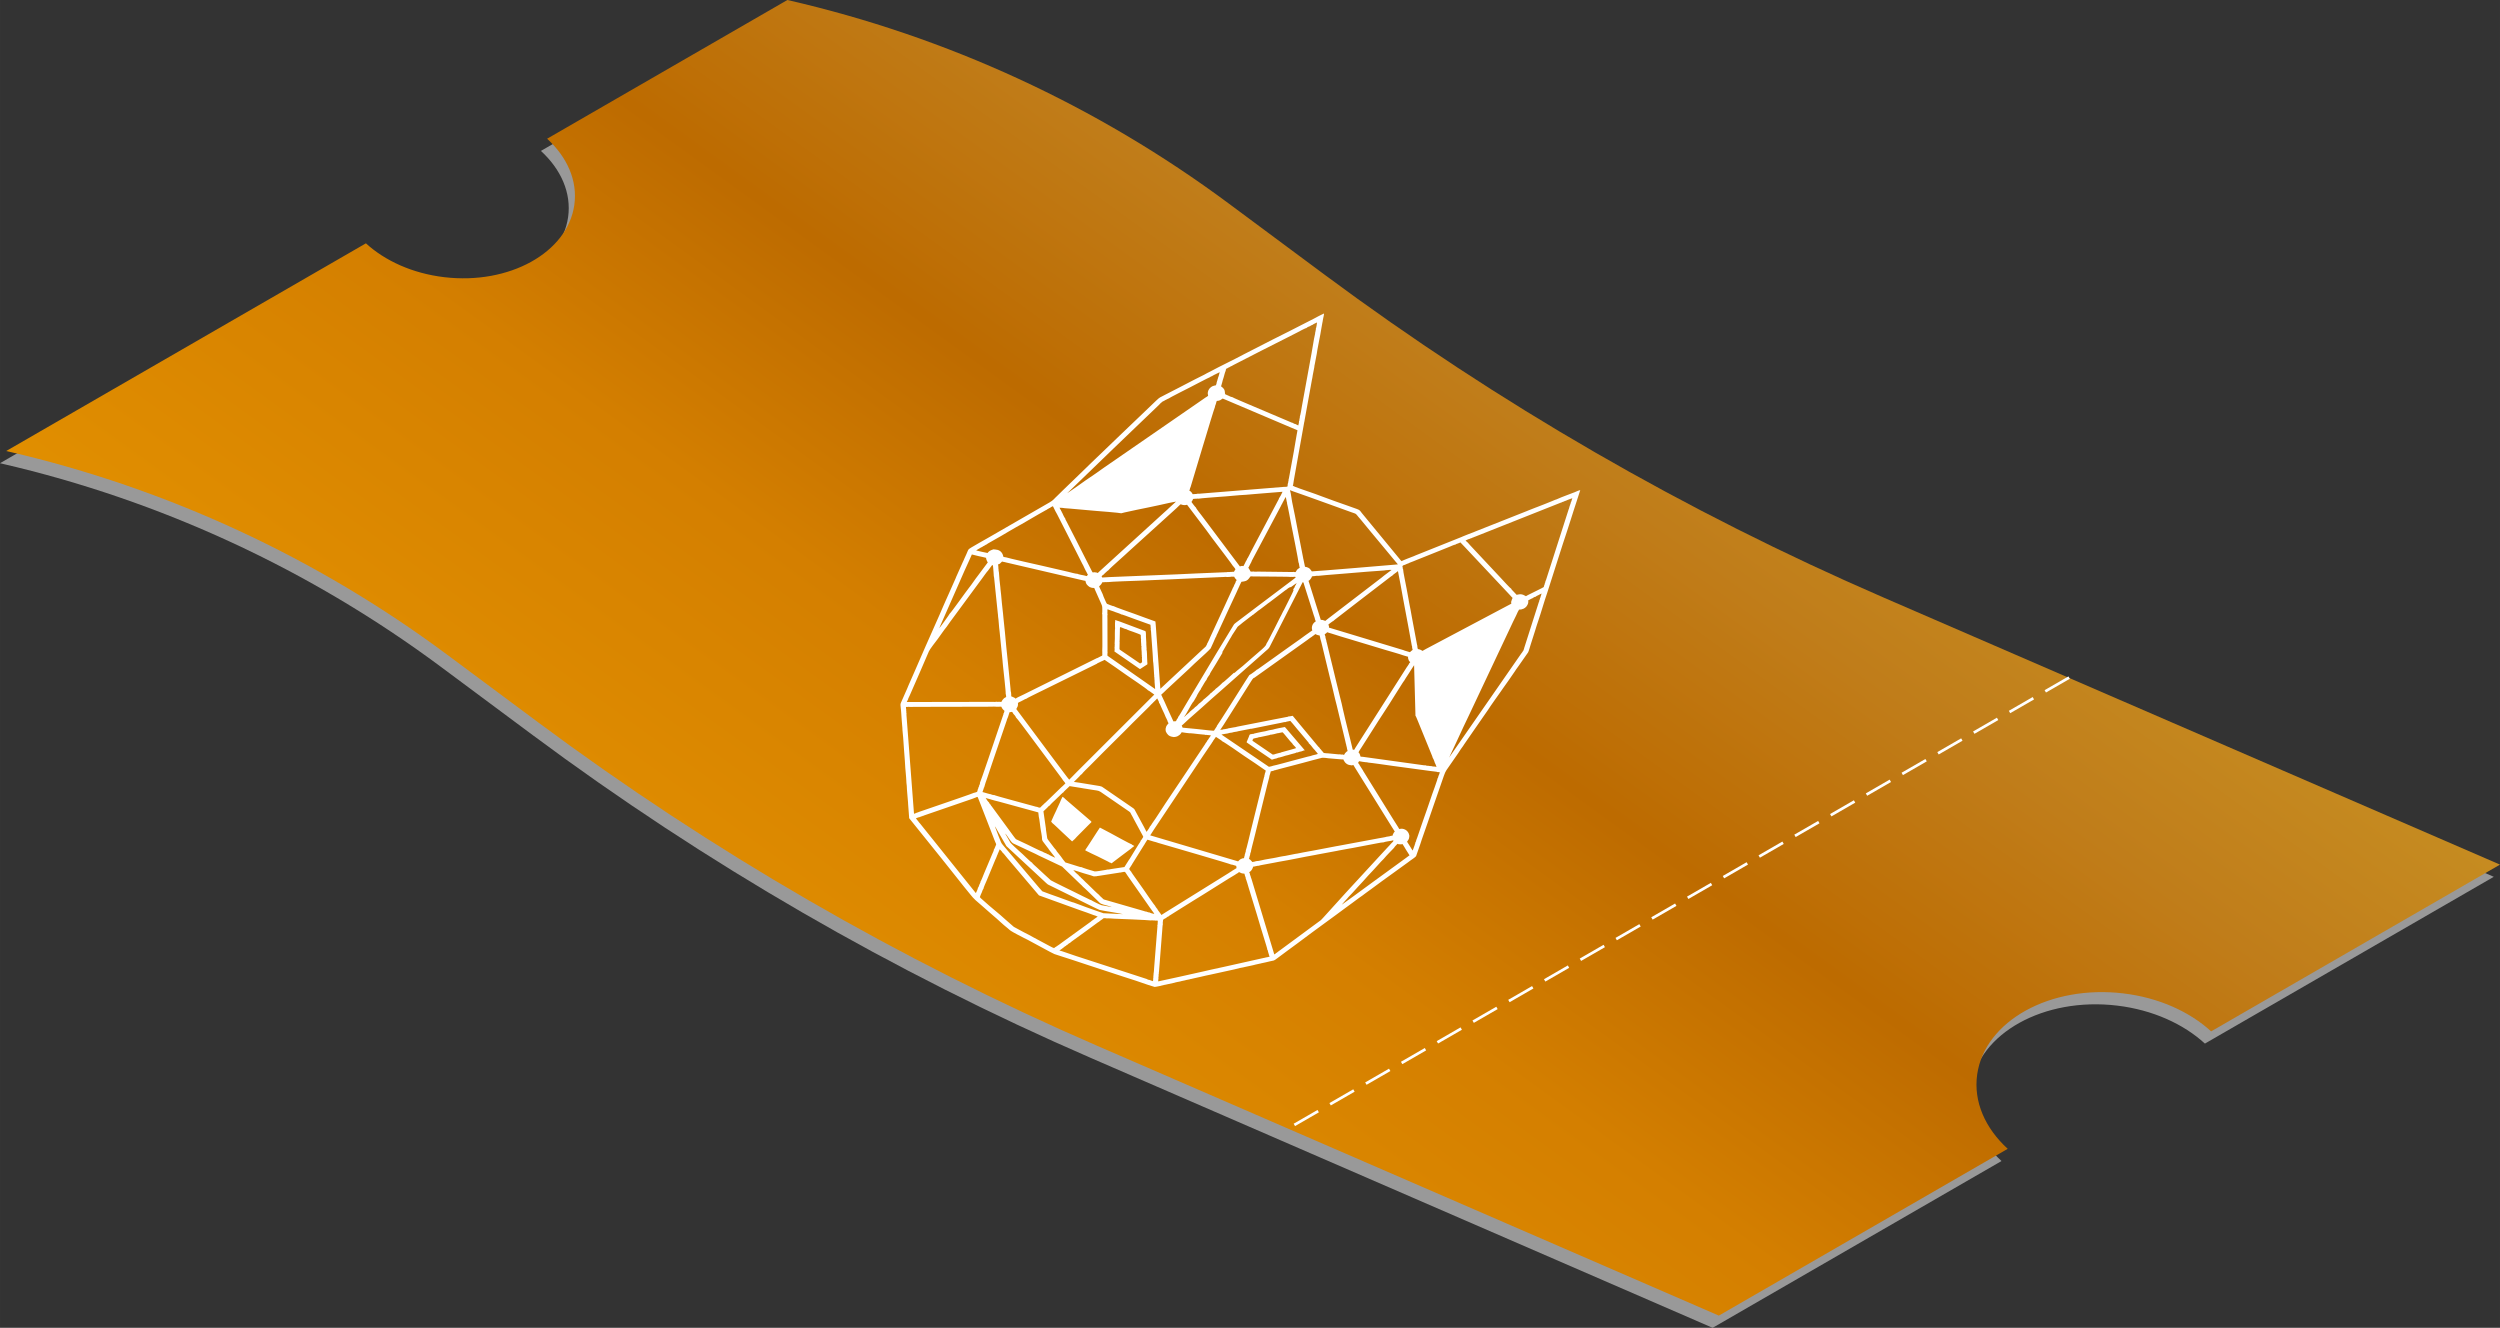 <?xml version="1.0" encoding="UTF-8"?>
<!DOCTYPE svg PUBLIC "-//W3C//DTD SVG 1.1//EN" "http://www.w3.org/Graphics/SVG/1.1/DTD/svg11.dtd">
<!-- Creator: CorelDRAW -->
<svg xmlns="http://www.w3.org/2000/svg" xml:space="preserve" width="181.637mm" height="96.472mm" version="1.1" style="shape-rendering:geometricPrecision; text-rendering:geometricPrecision; image-rendering:optimizeQuality; fill-rule:evenodd; clip-rule:evenodd"
viewBox="0 0 6210.76 3298.7"
 xmlns:xlink="http://www.w3.org/1999/xlink"
 xmlns:xodm="http://www.corel.com/coreldraw/odm/2003">
 <rect x="0" y="0" width="6210.76" height="3298.7" fill="#333333" stroke="none"/>
 <defs>
  <style type="text/css">
   <![CDATA[
    .str0 {stroke:white;stroke-width:6.84;stroke-miterlimit:22.926;stroke-dasharray:68.386 34.193}
    .fil3 {fill:none}
    .fil2 {fill:white}
    .fil0 {fill:#999999;fill-rule:nonzero}
    .fil1 {fill:url(#id0);fill-rule:nonzero}
   ]]>
  </style>
  <linearGradient id="id0" gradientUnits="userSpaceOnUse" x1="2357.66" y1="3441.31" x2="4649.61" y2="278.04">
   <stop offset="0" style="stop-opacity:1; stop-color:#E89700"/>
   <stop offset="0.369" style="stop-opacity:1; stop-color:#D47F00"/>
   <stop offset="0.541" style="stop-opacity:1; stop-color:#BD6B00"/>
   <stop offset="0.71" style="stop-opacity:1; stop-color:#C07D1A"/>
   <stop offset="0.851" style="stop-opacity:1; stop-color:#C68C21"/>
   <stop offset="1" style="stop-opacity:1; stop-color:#A15B00"/>
  </linearGradient>
 </defs>
 <g id="Layer_x0020_1">
  <path class="fil0" d="M4254.7 3298.7l717.65 -414.34c-55.76,-51.09 -85.55,-117.06 -75.81,-185.02 19.02,-132.69 181.5,-222.73 362.92,-201.12 88.5,10.55 165.13,45.72 218.23,94.38l717.65 -414.34 -1532.35 -663.9c-491.53,-212.96 -956.96,-481.77 -1387.06,-801.13l-239.54 -177.86c-326.38,-242.32 -699.49,-414.31 -1095.73,-505.05l-596.88 344.61c49.66,45.51 76.21,104.27 67.53,164.81 -16.94,118.2 -161.68,198.41 -323.28,179.16 -78.83,-9.39 -147.1,-40.73 -194.4,-84.07l-893.62 515.93 5.41 1.26c394.08,91.36 765.05,263.1 1089.69,504.48l228.1 169.59c429.92,319.66 895.18,588.79 1386.61,802.08l1544.89 670.54z"/>
  <path class="fil1" d="M4270.13 3268.38l717.65 -414.34c-55.76,-51.09 -85.55,-117.06 -75.81,-185.02 19.02,-132.69 181.5,-222.73 362.92,-201.12 88.5,10.55 165.13,45.72 218.23,94.38l717.65 -414.34 -1532.35 -663.9c-491.53,-212.96 -956.96,-481.77 -1387.06,-801.13l-239.54 -177.86c-326.38,-242.32 -699.49,-414.31 -1095.73,-505.05l-596.88 344.61c49.66,45.51 76.21,104.27 67.53,164.81 -16.94,118.2 -161.68,198.41 -323.28,179.16 -78.83,-9.39 -147.1,-40.73 -194.4,-84.07l-893.62 515.93 5.41 1.26c394.08,91.36 765.05,263.1 1089.69,504.48l228.1 169.59c429.92,319.66 895.18,588.79 1386.61,802.08l1544.89 670.54z"/>
  <path class="fil2" d="M2278.39 2036.92c0.88,1.22 1.75,2.09 2.63,3.14 0.35,0.87 3.5,4.89 5.08,6.28 42.94,53.59 85.87,107 128.46,160.24 1.93,2.27 3.5,4.54 5.43,6.81 1.23,1.4 2.46,3.14 3.68,4.54 0.35,0.17 0.52,0.52 0.7,0.7 0.88,-1.22 5.43,-11 5.08,-13.09 1.58,-1.4 2.98,-5.06 2.98,-6.11 0.88,-1.4 1.23,-1.22 0.53,-2.1 1.4,-1.4 1.05,-1.22 1.75,-3.32 0.35,-0.52 0.52,-1.05 0.7,-1.22 0.88,-2.62 0.35,-0.7 0.17,-1.92 1.75,-1.92 7.36,-16.58 8.76,-20.07 7.01,-16.58 14.02,-33.34 21.03,-49.92 0.88,-2.1 4.03,-8.03 3.68,-10.3 1.58,-1.57 3.15,-6.63 4.21,-8.9 0.7,-1.4 1.75,-3.32 1.4,-4.71 0,-0.7 -1.23,-3.32 -1.75,-4.19 -0.7,-2.1 -1.58,-4.19 -2.63,-6.46 -1.4,-3.67 -2.63,-7.51 -4.38,-11.35 -10.34,-26.53 -20.51,-53.24 -31.02,-79.77 -1.4,-3.67 -2.98,-7.51 -4.56,-11.52 -0.17,-0.53 -0.35,-1.05 -0.7,-1.57 -0.17,-0.7 -0.53,-1.4 -0.88,-2.27 -1.58,0 -4.56,0.88 -5.78,1.92 -0.18,0 -0.35,0 -0.35,0 -2.28,0.87 -4.38,1.74 -6.66,2.62 -39.96,13.79 -79.92,27.58 -120.05,41.37 -1.05,0.52 0,0 -1.05,0.7 -0.7,0 -0.7,-0.17 -1.75,0.17 -1.93,0.7 -0.88,0.35 -1.75,1.05 -0.35,0 -0.7,0.17 -1.23,0.17 -0.35,0 -0.88,0.35 -1.58,0.52 -1.58,0.53 -3.15,1.22 -5.08,1.92 -1.58,0 -2.28,0.52 -3.86,1.05 -1.75,0.7 -2.8,0.87 -4.21,1.57 1.05,1.57 1.93,2.79 2.98,4.01zm916.59 -227.45c12.62,14.84 25.24,29.5 37.86,44.34 2.98,3.49 5.79,6.98 8.59,10.12 -1.58,0.52 -2.28,1.05 -3.33,0.7 -1.93,1.22 -2.63,1.05 -4.73,1.92 -1.4,-0.17 -8.76,2.27 -9.81,2.79 -1.05,0 -2.1,0.17 -3.16,0.17 -1.4,1.4 -4.55,1.92 -6.48,2.44 -2.1,0.53 -4.56,1.22 -6.66,1.75 -2.28,0.7 -12.44,3.84 -13.67,3.67 -1.58,0.87 -11.39,3.49 -14.55,4.36 -0.52,0.17 -0.7,0.17 -1.05,0.17 -1.4,0.35 0,0.35 -0.88,0 -2.45,1.22 -5.08,1.4 -7.01,2.62 -1.4,-0.17 -2.98,0.52 -4.38,0.87 -2.28,1.05 -4.03,0.87 -5.96,1.92 -20.85,-13.96 -41.53,-28.28 -62.21,-42.59 -0.88,-1.4 -0.53,-0.7 0,-2.62 0.53,-1.05 1.05,-2.1 1.4,-3.14 0.53,-1.22 0.88,-2.27 1.4,-3.49 0.88,-1.57 1.4,-3.14 2.1,-4.89 0.17,-1.05 0.7,-2.27 1.23,-3.67 0.88,-2.09 1.23,-2.09 2.63,-2.79 2.63,0 5.96,-1.4 8.24,-1.05 1.22,-0.87 2.1,-1.05 3.33,-1.22 1.93,-0.35 1.93,-0.35 3.68,-0.87 2.28,-0.52 20.15,-4.37 21.91,-4.37 1.58,-0.87 17,-4.19 18.75,-4.01 1.58,-1.05 27.16,-6.28 29.79,-6.46 1.05,1.05 2.1,2.27 2.98,3.32zm-12.27 60.05c0.7,-0.7 0,-0.17 1.05,-0.88 0.17,0 1.58,-0.35 1.93,-0.35 7.71,-1.92 15.25,-4.19 22.78,-6.28 0.88,-0.35 0.7,-0.35 1.05,-0.35 3.5,-1.22 7.54,-1.74 10.34,-3.14 -1.4,-3.49 -8.94,-8.73 -9.64,-12.05 -4.38,-2.97 -21.91,-26.71 -24.19,-27.23 -3.68,0.87 -7.36,1.57 -11.04,2.27 -0.7,0 -0.52,0 -1.05,0 -1.58,0.87 -16.65,4.19 -18.75,3.84 -0.7,0.7 0,0.35 -1.58,0.87 -6.31,1.4 -12.97,2.79 -19.63,4.19 -1.58,0.53 -1.93,0.35 -3.5,0.7 -1.05,0.17 -2.28,0.17 -3.5,0.35 -1.4,1.05 -1.4,0.87 -3.33,1.22 -1.93,0.35 -4.03,0.87 -6.31,1.4 -1.4,0.18 -1.93,0.53 -3.5,0.88 -0.53,0.7 -1.05,1.74 -1.58,2.27 -0.17,1.05 -0.53,2.1 -0.88,2.97 16.82,11.35 33.48,22.87 50.12,34.21 2.1,0.87 2.45,-0.7 4.91,-0.35 1.23,-0.87 2.28,-0.87 3.68,-1.4 2.63,-0.53 10.34,-2.97 12.62,-3.14zm-347.88 -281.21c-1.23,-2.62 -0.17,-9.95 -1.05,-11.17 -2.28,-1.57 -14.2,-5.76 -17.88,-7.16 -4.03,-1.57 -14.9,-4.72 -17.88,-6.98 -3.68,0.17 -11.39,-4.89 -15.6,-5.06 -0.53,2.97 -0.17,6.46 -0.35,9.78 0,2.97 0,6.28 -0.17,9.25 -0.35,3.14 0,14.84 -0.7,16.58 0.35,0.7 0.17,0.35 0.35,1.05 0,2.27 -0.18,4.54 -0.18,6.98 -0.17,3.32 0,5.58 -0.17,8.73 0.17,1.4 -0.53,1.75 0.53,3.49 17,11.52 33.82,23.22 50.65,34.56 0.88,-0.35 1.58,-0.87 2.28,-1.4 0.88,-0.52 1.58,-1.05 2.45,-1.57 0.53,-2.97 0,-4.01 -0.17,-6.46 0.17,-2.44 -0.35,-4.54 0.17,-6.63 -0.88,-1.22 -0.52,-1.4 -0.35,-3.14 -0.17,-1.4 -0.35,-1.92 -0.35,-3.32 0,-2.1 0,-4.72 -0.17,-6.63 -0.17,-2.62 -1.23,-11.35 -0.35,-13.44 -1.23,-1.92 -0.53,-2.27 -0.7,-4.36 0,-3.14 -1.23,-10.83 -0.35,-13.09zm-65.2 -2.27c0,-4.19 0,-8.38 0,-12.57 0.18,-2.27 0,-11.52 0.7,-13.27 0,-0.52 -0.17,-0.88 -0.35,-1.57 0,-0.7 0,-1.22 0,-1.74 0.17,-3.14 0.17,-6.28 0,-9.43 0.35,-1.57 0.17,-2.44 0.53,-4.19 -0.18,-0.87 0,-1.75 0,-3.14 3.15,1.4 6.48,2.44 9.64,3.32 21.73,8.2 43.46,16.41 65.19,24.44 2.1,1.92 1.4,11.35 1.58,14.14 0.17,4.89 0.7,9.78 0.88,14.66 0.17,1.57 0,2.27 0,4.01 0.35,2.97 0.53,5.94 0.53,8.73 0.17,1.74 0.35,2.79 0,4.71 1.05,0.7 1.4,18.51 1.4,20.25 0,1.22 0.17,2.1 0.17,3.32 0.17,1.4 0,1.92 0.17,3.67 0.17,1.4 -0.17,2.27 0.17,3.67 0.18,1.05 0.18,0.52 0.18,1.75 0,1.4 -0.35,0.35 0.17,1.92 -0.17,1.92 0,1.75 -2.1,2.97 -1.23,0.87 -2.63,1.75 -3.86,2.44 -1.4,0.87 -2.8,1.74 -4.03,2.62 -1.22,0.7 -2.28,1.4 -3.5,2.27 -1.05,0.7 -1.75,1.22 -2.63,1.75 -1.58,1.05 -1.23,1.22 -2.98,1.22 -21.03,-14.49 -42.06,-28.98 -63.09,-43.64 0.52,-0.87 0.52,-4.01 0.7,-5.58 -0.18,-0.7 -0.18,-1.05 -0.18,-1.92 0,-0.17 0.18,-0.87 0,-1.05 -0.17,-1.22 0.18,-0.17 -0.17,-1.05 0.88,-2.44 -0.17,-4.54 0.7,-6.81 -0.7,-1.22 -0.17,-6.11 -0.17,-7.51 0.17,-2.79 0.35,-5.59 0.35,-8.38zm-121.8 400.26c19.1,16.58 38.56,33.17 57.66,49.58 1.75,1.4 5.26,4.36 6.31,6.11 -3.33,3.32 -6.84,6.81 -10.17,10.12 -8.76,9.08 -17.7,17.98 -26.64,26.88 -1.58,1.92 -3.16,3.67 -4.91,5.41 -2.28,2.1 -4.21,4.02 -6.66,5.94 -8.06,-7.51 -16.12,-15.19 -24.36,-22.69 -3.51,-3.32 -21.56,-20.77 -24.89,-23.04 -0.17,-0.7 0.18,0 -0.52,-0.87 -0.35,-0.35 -0.53,-0.52 -0.88,-0.87 -0.88,-0.88 -0.7,-0.7 -1.4,-1.75 0.53,-0.87 1.05,-1.74 1.23,-2.79 3.5,-8.55 7.89,-17.28 11.74,-25.48 0.35,-0.87 0.88,-2.1 1.23,-2.97 0.53,-1.05 1.05,-2.1 1.58,-3.32 1.05,-2.1 2.1,-4.36 2.98,-6.46 1.22,-2.79 5.43,-11.17 5.61,-12.91 1.4,-2.62 2.63,-5.24 3.85,-7.68 1.05,0.7 2.46,1.4 3.5,2.27 1.4,1.57 3.16,2.97 4.73,4.54zm162.46 121.67c-1.93,1.57 -4.03,2.97 -5.96,4.37 -6.49,4.89 -12.27,9.07 -19.1,14.31 -3.5,2.62 -6.48,5.06 -9.64,7.33 -3.16,2.44 -6.48,4.89 -9.64,7.33 -1.4,1.22 -2.8,2.27 -4.38,3.49 -0.88,-0.52 -1.75,-1.05 -2.8,-1.57 -1.23,-0.17 -0.53,-0.17 -1.41,-0.17 -1.75,-1.57 -26.11,-13.09 -30.14,-15.36 -10.52,-4.71 -20.86,-9.95 -31.02,-15.01 -0.35,-1.22 2.8,-5.41 4.03,-7.16 1.4,-1.92 2.81,-4.37 4.38,-6.63 6.84,-10.47 13.49,-20.77 20.15,-31.25 2.8,-3.84 5.26,-7.68 7.71,-11.7 2.98,1.57 5.61,2.97 8.41,4.37 5.78,2.79 11.92,6.46 17.88,9.42 3.5,1.92 50.65,27.93 52.05,27.41 1.58,1.57 2.28,2.1 4.21,2.79 1.23,0.52 2.1,1.05 2.8,1.74 -2.1,2.44 -5.26,3.67 -7.54,6.28zm1115.51 -890.24c-2.8,0 -11.04,3.84 -14.2,5.24 -1.23,0.52 -1.93,0.52 -3.33,1.22 -12.44,5.06 -25.76,9.43 -38.2,15.01 -2.28,1.05 -4.38,1.92 -7.01,2.62 -2.28,1.05 -4.55,1.92 -7.01,2.97 -8.06,3.67 -28.92,11.35 -38.38,15.19 -1.4,0.7 -1.93,0.7 -3.33,1.22 -5.79,2.44 -11.74,4.71 -17.7,6.98 -1.23,0.52 -1.93,0.87 -3.33,1.4 -42.59,16.93 -85.52,34.04 -128.29,50.8 -1.4,0.7 -2.1,1.05 -3.68,1.57 -9.29,3.14 -18.4,7.33 -27.69,10.82 -1.23,0.52 -2.1,1.22 -3.5,1.57 -38.03,15.19 -76.24,30.55 -114.27,45.73 -1.58,0.7 -1.93,0.7 -3.5,1.57 -4.91,1.92 -28.04,10.65 -30.5,12.4 -1.22,-0.87 -2.63,-2.79 -3.68,-4.01 -31.55,-38.4 -63.27,-76.8 -94.99,-115.38 -4.56,-5.76 -4.38,-7.33 -12.09,-10.12 -18.93,-6.46 -37.68,-13.79 -56.61,-20.07 -20.68,-7.16 -41.01,-15.54 -61.87,-22.52 -1.93,-0.52 -3.68,-1.4 -5.61,-1.92 -6.13,-2.27 -31.72,-10.65 -35.4,-13.27 1.58,-3.14 1.22,-6.81 2.1,-10.12 0.17,-1.57 0.17,-2.27 0.52,-3.49 8.76,-48 17.18,-96 25.76,-144.01 0.17,-1.05 0.53,-1.75 0.7,-2.97 0.35,-1.57 0.17,-1.75 0.53,-3.49 6.13,-33.34 12.27,-67.03 18.22,-100.55 0.35,-1.4 0.35,-1.75 0.7,-3.14 0.35,-1.57 0.17,-1.92 0.53,-3.32 0.17,-1.4 0.35,-2.09 0.53,-3.49 1.4,-6.46 2.63,-13.09 3.85,-19.9 0.18,-1.4 0.18,-2.09 0.35,-3.49 0.35,-1.4 0.53,-2.09 0.7,-3.32 0.17,-1.4 0.53,-2.27 0.7,-3.49 0.35,-1.4 0.35,-1.74 0.53,-2.96 1.4,-6.63 2.63,-13.27 3.85,-20.07 0.18,-1.22 0.18,-2.1 0.53,-3.49 0.35,-1.4 0.17,-1.92 0.53,-3.49 0.35,-1.22 0.35,-2.1 0.53,-3.32 2.63,-16.06 7.01,-34.04 9.29,-49.75 0.88,-5.59 1.93,-11.17 2.98,-16.76 0.18,-1.05 0.35,-1.92 0.7,-3.32 0.18,-1.4 0.18,-1.92 0.53,-3.49 0.35,-1.22 0.35,-1.75 0.53,-2.97 0.35,-2.97 2.8,-10.82 2.28,-13.27 0,0 0,0 -0.17,-0.17 -6.13,2.62 -18.4,9.25 -24.89,12.74 -19.98,10.3 -40.13,20.42 -60.12,30.72 -14.02,7.16 -28.56,14.14 -42.76,21.47 -23.48,12.04 -46.97,24.09 -70.28,35.96 -27.86,15.01 -56.96,28.45 -84.82,43.47 -2.63,1.57 -5.08,2.44 -7.36,3.67 -2.45,1.4 -4.38,2.27 -6.84,3.84 -7.01,3.49 -14.02,7.16 -21.21,10.65 -2.45,1.4 -4.91,2.44 -7.18,3.67 -23.14,12.57 -46.97,23.91 -70.28,36.31 -11.92,6.46 -11.04,4.54 -20.68,13.62 -11.04,10.82 -22.26,21.3 -33.3,31.94 -35.4,33.34 -70.8,68.08 -106.2,101.77 -4.56,4.19 -9.11,8.9 -13.5,12.91 -6.83,5.94 -12.97,13.09 -19.8,19.2 -2.1,2.27 -4.03,4.19 -6.49,6.28 -4.21,4.19 -8.94,8.55 -13.14,12.74 -2.1,2.1 -4.73,4.37 -6.84,6.63 -11.04,10.65 -21.91,21.3 -32.95,31.77 -4.73,4.19 -8.41,8.73 -13.14,12.92 -9.29,8.38 -8.94,10.65 -19.98,17.11 -51,29.5 -101.82,58.65 -152.65,87.98 -13.67,7.86 -27.69,15.54 -41.36,23.74 -9.64,6.11 -6.48,3.67 -12.44,16.76 -0.7,1.4 -1.05,2.1 -1.75,3.84 -1.23,2.44 -2.28,5.41 -3.5,7.68 -0.88,1.75 -0.88,2.44 -1.75,4.19 -0.53,1.05 -1.23,2.44 -1.93,4.02 -5.26,12.22 -10.87,24.26 -16.3,36.48 -0.53,1.57 -0.88,2.27 -1.58,4.01 -1.23,2.44 -2.45,5.24 -3.5,7.86 -3.68,8.03 -7.18,16.06 -10.69,24.09 -0.88,1.57 -0.88,2.27 -1.75,4.02 -2.8,6.63 -5.78,13.26 -8.94,19.9 -4.91,10.65 -9.29,21.65 -14.02,32.3 -11.92,26.7 -23.84,53.59 -35.58,80.3 -9.11,19.9 -17.35,40.67 -26.46,60.74 -5.26,12.05 -10.69,24.26 -15.95,36.31 -1.22,2.79 -2.28,5.23 -3.33,8.03 -5.26,12.04 -10.34,23.91 -15.77,35.78 -1.75,3.49 -0.53,7.85 -0.35,11.7 0.35,4.89 1.4,9.95 1.4,14.84 0.35,5.06 0.88,10.12 1.05,15.19 0,5.41 2.1,19.9 1.93,26.19 0.18,4.89 1.23,9.78 1.4,14.66 0,1.74 0,1.92 0.35,3.67 0.88,12.57 1.93,24.79 2.63,37.36 0.17,1.05 0.17,0.7 0.17,1.92 0.88,12.05 1.93,23.91 2.46,35.96 0.35,5.76 1.75,17.11 2.1,24.09 0.17,1.92 0.17,3.84 0.35,5.58 -0.17,5.24 0.88,10.12 1.23,14.84 0.53,5.59 0.35,13.62 1.23,19.03 0.88,7.51 1.4,15.01 1.93,22.52 0,1.75 0,2.1 0.17,3.67 0.88,10.12 1.58,20.07 2.28,30.2 0,0.87 0.17,1.05 0.17,1.75 0.18,1.05 0,1.22 0,1.92 0,1.57 0.7,2.1 1.75,3.32 27.16,33.86 54.33,67.56 81.32,101.07 1.58,2.44 3.5,4.19 5.26,6.63 21.73,26.71 42.59,54.29 64.49,80.64 4.91,5.76 6.13,7.68 11.75,12.92 7.53,6.46 14.89,13.09 22.26,19.38 7.01,5.93 14.72,13.26 21.91,19.2 12.27,10.12 23.66,21.82 36.28,31.59 2.63,2.1 4.73,4.54 7.54,6.28 4.03,2.97 27.52,15.19 33.13,17.98 2.98,1.22 6.13,3.14 8.76,4.36 12.97,6.63 60.12,32.99 66.42,35.44 5.43,1.74 10.69,3.49 15.95,5.23 21.38,6.98 43.29,13.79 64.5,21.12 18.93,6.28 37.68,12.4 56.43,18.51 5.61,1.74 10.51,3.49 15.77,5.23 16.3,5.76 32.24,10.12 48.54,15.71 5.26,1.92 10.34,3.49 15.77,5.41 5.08,1.75 28.22,9.78 32.07,10.47 2.1,0.17 19.28,-3.49 22.78,-4.71 1.4,-0.52 1.93,-0.17 3.68,-0.7 7.54,-1.57 15.07,-3.32 22.43,-4.89 1.58,-0.52 1.75,-0.7 3.5,-1.05 1.75,-0.35 2.28,-0.52 4.03,-0.87 2.45,-0.35 4.91,-0.88 7.36,-1.4 1.58,-0.35 2.1,-0.87 3.68,-1.05 2.63,-0.52 4.91,-1.05 7.54,-1.57 1.58,-0.35 2.1,-0.52 3.85,-1.05 2.46,-0.35 4.91,-0.87 7.36,-1.4 1.58,-0.35 1.75,-0.7 3.5,-1.05 1.75,0 2.1,-0.35 3.86,-0.7 1.4,-0.35 2.28,-0.35 3.68,-0.87 6.31,-1.22 12.44,-2.79 18.75,-4.19 7.01,-1.4 15.25,-3.84 22.08,-4.89 19.8,-4.36 39.78,-8.55 59.59,-13.09 1.75,-0.35 2.1,-0.7 3.5,-0.88 3.86,-0.87 7.71,-1.74 11.39,-2.79 1.58,-0.17 2.1,-0.17 3.68,-0.7 1.75,-0.35 2.46,-0.35 3.86,-0.7 1.75,-0.35 1.93,-0.7 3.5,-0.87 6.31,-1.4 12.79,-2.79 18.75,-4.01 1.75,-0.52 2.1,-0.7 3.86,-0.87 1.93,-0.35 2.28,-0.7 3.85,-1.05 3.68,-0.7 7.36,-1.57 11.04,-2.44 1.58,-0.35 1.93,-0.18 3.68,-0.88 2.63,-0.52 5.08,-1.05 7.36,-1.57 1.75,-0.35 2.1,-0.35 4.03,-0.87 3.86,-0.7 7.54,-1.57 11.04,-2.62 11.04,-2.62 7.71,-0.17 18.23,-8.03 15.95,-12.4 32.77,-23.91 48.9,-36.14 22.96,-17.63 46.79,-34.56 70.1,-51.84 16.3,-12.22 33.3,-23.91 49.42,-36.31 11.57,-8.73 23.66,-16.93 35.05,-25.84 4.91,-3.14 9.46,-6.63 14.02,-10.12 2.63,-1.74 4.73,-3.67 7.36,-5.41 2.46,-1.57 4.73,-3.32 7.01,-5.06 18.4,-13.96 37.5,-27.4 56.25,-41.02 11.74,-8.38 23.66,-17.11 35.23,-25.49 2.45,-1.74 4.55,-3.32 7.01,-5.23 2.63,-1.75 12.97,-8.73 13.84,-10.82 3.5,-9.95 7.01,-19.73 10.34,-29.5 0.7,-2.44 1.58,-5.06 2.45,-7.51 0.53,-1.22 0.88,-2.44 1.23,-3.84 4.03,-11 7.71,-22.17 11.57,-33.17 0.7,-2.62 1.75,-4.71 2.63,-7.51 4.73,-14.84 10.51,-29.5 15.25,-44.34 8.76,-24.79 17.35,-49.4 25.76,-74.19 4.21,-12.39 7.36,-14.84 15.25,-26.53 8.59,-12.92 18.58,-26.01 26.81,-39.28 1.93,-2.62 3.68,-5.06 5.43,-7.51 0.52,-1.22 1.4,-2.44 2.45,-3.84 6.31,-9.08 12.62,-18.33 18.93,-27.41 0.88,-1.22 1.58,-2.27 2.63,-3.84 7.19,-10.12 14.37,-20.42 21.56,-31.07 0.53,-0.87 1.75,-2.62 2.63,-3.84 4.21,-6.46 9.11,-12.74 13.49,-19.38 7.01,-11.17 24.01,-34.56 32.25,-46.43 1.93,-2.62 3.68,-5.24 5.43,-7.85 9.29,-13.27 20.85,-28.98 29.62,-42.42 0.53,-1.22 1.58,-2.27 2.46,-3.84 1.75,-2.44 3.68,-4.89 5.43,-7.51 8.24,-11.52 16.47,-23.39 24.54,-35.09 1.75,-2.62 4.91,-14.84 6.13,-18.33 3.86,-12.05 7.71,-24.09 11.57,-36.31 0.88,-2.62 1.4,-4.71 2.28,-7.51 1.05,-2.62 1.75,-4.71 2.28,-7.16 0.88,-2.62 1.58,-4.89 2.46,-7.33 8.24,-24.09 14.9,-48.53 23.31,-72.79 9.29,-28.98 18.58,-58.12 27.86,-87.28 7.19,-21.82 13.67,-43.64 21.21,-65.29 5.79,-16.93 10.69,-34.21 16.3,-50.97 5.61,-16.58 10.87,-33.52 16.3,-50.27zm-1061 1212.3c0.52,-1.05 0.52,-1.22 0.52,-2.1 0,-0.17 0,-0.87 0,-1.05 0,-1.4 0.18,-0.52 -0.17,-1.4 0.7,-1.4 0.17,0.17 0.35,-1.05 0.35,-1.4 -0.18,-0.87 -0.18,-1.05 0.35,-0.52 0.53,-1.05 0.53,-1.57 0,-1.75 0,-0.7 -0.53,-1.4 0.35,-0.17 0.53,-0.52 0.7,-0.7 0.35,-1.57 0,-0.17 -0.35,-1.05 1.05,-2.1 1.4,-12.4 1.58,-14.67 2.46,-33.51 5.26,-67.38 8.06,-101.07 0,-0.52 0.17,-1.05 0.17,-1.74 0,-0.7 0,-1.4 -0.35,-2.1 0.52,-1.05 0.17,0.17 0.52,-1.22 0.18,-0.52 0.18,-0.87 0.18,-1.4 0.17,-2.96 0.35,-5.93 0.52,-9.25 -0.52,0.17 -0.88,0.17 -1.58,0 -0.88,-0.17 -0.88,-0.17 -1.58,-0.35 -1.58,0.17 -0.7,0 -1.58,0.35 -1.75,-0.7 -3.33,-0.35 -6.13,-0.52 -1.58,0 -4.56,-0.7 -5.96,0 -2.98,-0.88 -89.56,-4.54 -90.43,-4.37 -2.46,-0.35 -18.23,-1.22 -19.63,-0.7 -2.1,-0.52 -3.16,-0.52 -5.43,-0.52 -2.98,-0.17 -2.45,0.17 -5.08,2.27 -2.28,1.57 -7.89,5.23 -9.64,7.16 -0.53,0.17 -0.35,0 -1.05,0.35 -20.33,15.19 -40.66,29.85 -61.34,44.69 -1.75,1.4 -7.71,5.41 -8.94,6.98 -0.53,0.35 -1.05,0.52 -1.58,0.7 -1.23,0.7 -3.5,2.44 -4.38,3.67 -0.52,0.35 -0.35,0 -1.22,0.52 -0.18,0.17 -0.7,0.35 -0.88,0.7 -1.4,0.88 -1.22,0.7 -2.28,2.1 -1.23,0.17 0.17,-0.35 -1.05,0.35 -0.18,0 -0.88,0.52 -1.05,0.52 -0.7,0.7 -1.58,1.22 -2.46,2.1 -1.93,1.57 -3.85,3.14 -5.96,4.54 -1.75,1.22 -3.33,2.44 -5.26,3.49 2.46,0.87 5.26,1.57 7.54,2.27 2.98,1.05 5.96,2.09 8.76,2.97 9.99,3.84 39.96,13.44 50.3,16.75 50.47,16.41 100.95,32.82 150.89,49.05 1.58,1.4 4.91,2.27 6.49,2.27 1.93,0.7 3.85,1.4 5.61,2.1 0.88,0.35 1.75,0.7 2.63,0.87 0.7,-1.22 0.52,-1.92 0.7,-3.67 0.17,-1.05 0.35,-1.92 0.17,-2.97 0,-0.7 0,-0.7 -0.17,-0.87zm-148.62 -156.93c-2.46,-1.4 -30.14,-10.82 -33.65,-12.05 -33.65,-12.04 -67.47,-24.44 -101.48,-36.66 -25.94,-30.55 -52.05,-61.45 -78.34,-92.34 -1.75,-2.44 -3.5,-4.36 -5.43,-6.63 -1.58,-1.92 -4.21,-5.58 -6.31,-6.81 -0.17,-1.22 -5.78,-7.68 -7.36,-8.73 -0.88,1.57 -2.98,6.81 -3.68,8.73 -0.52,1.4 -1.4,2.44 -1.75,4.37 -0.88,1.4 -1.58,3.32 -1.93,4.71 -0.35,0.52 -0.53,0.7 -0.7,1.4 -0.17,0.17 -0.35,0.52 -0.35,0.7 -0.35,1.4 -0.17,0.7 -0.17,1.22 -1.4,1.57 -6.84,16.23 -8.24,19.03 -5.43,13.09 -10.69,25.66 -15.95,38.4 -1.05,2.27 -7.71,17.11 -7.71,19.73 -1.23,0.87 -3.5,6.81 -3.86,8.38 -1.05,1.75 -1.4,3.49 -2.45,5.41 -0.18,1.05 -0.7,2.27 -1.4,3.49 -0.35,1.22 -0.7,2.44 -1.23,3.67 0.53,0.35 1.05,0.52 1.4,0.7 0.17,0.88 -0.35,0.17 0.35,1.05 3.16,2.79 6.31,5.58 9.29,8.2 15.42,14.31 37.33,31.07 52.4,45.21 7.01,6.11 14.02,12.4 21.03,18.33 8.06,4.54 16.47,8.9 24.53,13.27 8.24,4.01 17,8.73 24.71,13.09 12.44,6.63 24.71,13.27 37.15,19.9 2.8,1.22 11.04,6.28 12.44,5.93 1.23,1.4 0,1.05 4.03,-1.74 2.63,-1.75 1.75,-0.52 4.73,-2.97 1.58,-0.87 3.16,-2.1 4.73,-3.14 2.8,-2.1 5.78,-4.19 8.76,-6.46 23.31,-16.93 46.62,-33.69 69.93,-50.62 0.88,-0.88 1.93,-1.57 2.8,-2.44 1.05,-0.7 2.1,-1.22 2.98,-1.92 1.22,-0.7 2.28,-1.57 3.15,-2.44 2.98,-1.92 5.61,-4.02 8.41,-5.94 -1.58,-1.05 -9.64,-3.84 -10.86,-4.01zm-183.67 -158.32c5.26,4.36 10.34,9.43 15.25,14.14 3.33,2.79 12.97,12.74 16.12,14.14 0.53,1.92 9.99,10.12 11.22,11.17 5.61,5.06 32.6,30.54 35.4,32.64 2.98,2.1 58.01,28.98 58.54,29.15 7.19,3.67 14.02,6.81 20.68,10.3 3.16,1.57 6.84,3.32 10.17,4.89 2.46,1.4 4.91,2.62 7.36,3.67 1.75,0.87 0.88,1.05 2.63,0.7 1.93,1.92 24.19,12.74 26.81,13.27 4.03,0.87 8.06,1.57 12.8,2.27 4.03,0.7 8.59,1.92 12.62,2.44 -1.58,-1.22 -16.82,-5.41 -20.68,-6.28 -10.69,-3.32 -7.71,-3.32 -17.88,-12.74 -3.5,-3.32 -31.02,-30.37 -33.12,-31.59 -1.58,-2.27 -4.38,-4.37 -6.48,-6.46 -15.07,-14.49 -30.14,-28.98 -45.39,-43.64 -19.28,-9.07 -38.56,-18.15 -58.01,-27.41 -2.8,-1.57 -6.13,-3.32 -8.59,-4.36 -18.22,-8.38 -36.28,-16.93 -54.68,-25.66 -6.66,-3.32 -15.25,-21.3 -20.16,-24.61 4.38,7.51 8.94,15.19 12.97,22.52 1.58,2.44 19.28,18.85 22.43,21.47zm151.77 122.72c-2.45,-1.57 -7.01,-3.67 -9.99,-5.24 -23.66,-11.52 -47.15,-23.04 -70.98,-34.91 -2.46,-1.57 -5.96,-5.41 -8.24,-7.33 -19.1,-17.8 -38.21,-35.26 -57.31,-53.24 -12.44,-11.35 -25.06,-23.04 -37.5,-34.74 -7.36,-12.74 -14.72,-25.49 -22.08,-38.23 -1.23,-2.1 -4.73,-9.08 -6.66,-10.83 1.75,4.37 3.33,8.73 4.91,12.92 1.58,4.36 3.5,8.73 5.08,13.27 1.75,4.36 3.5,8.38 5.26,12.92 1.4,3.84 6.49,9.07 9.29,12.57 13.84,16.58 28.04,32.47 41.53,48.88 7.19,8.21 50.65,60.4 51.87,60.75 6.49,2.44 12.97,4.89 19.28,7.16 12.79,4.71 26.64,9.25 38.91,13.96 1.58,0.52 17.88,6.81 19.98,6.81 10.51,3.84 20.68,7.68 30.85,11.52 6.48,2.1 37.33,13.62 42.76,15.01 16.12,0.88 32.25,1.75 48.37,2.27 -18.05,-4.01 -40.66,-6.81 -57.83,-10.47 -2.28,-0.52 -44.34,-21.3 -47.49,-23.04zm177.36 24.26c-0.53,-0.87 -1.05,-1.57 -1.58,-2.44 -0.7,-1.05 -1.58,-2.1 -2.46,-3.32 -0.35,-0.35 -0.7,-0.7 -1.05,-1.4 -2.28,-3.32 -4.56,-6.81 -7.01,-10.12 -15.95,-22.87 -31.9,-45.74 -48.02,-68.6 -8.41,-12.05 -4.56,-10.47 -14.9,-8.9 -0.53,0.17 -1.05,0.17 -1.58,0.35 -1.05,0.17 -0.53,0.17 -1.23,0.35 -1.58,-0.17 -1.93,0 -3.68,0.35 -16.3,2.62 -32.77,5.06 -49.07,7.68 -1.4,0.17 -2.28,0.17 -3.85,0.52 -1.75,0.17 -2.46,0.17 -4.03,0.87 -0.53,-0.17 -0.17,-0.35 -1.23,-0.17 -6.84,0.52 -2.8,0.52 -13.14,-2.62 -5.08,-1.4 -9.81,-2.97 -14.9,-4.36 -1.4,-0.35 -2.98,-0.7 -4.55,-1.4 -0.7,-0.35 -21.03,-6.98 -22.96,-6.81 0.88,1.57 11.39,11.52 13.32,12.39 0,1.22 -0.53,-0.17 0.17,1.05 0.17,0.17 1.05,0.7 1.23,1.05 1.22,1.22 1.22,1.4 2.98,2.27 0.35,1.4 2.63,3.14 3.86,4.19 1.58,1.57 2.63,2.79 4.38,4.19 1.93,2.62 6.48,6.11 9.11,8.73 3.33,3.32 6.31,6.11 9.46,9.25 3.16,3.14 5.96,5.76 9.11,8.9 2.46,2.09 7.71,7.68 9.82,8.9 0.7,1.4 6.31,6.46 7.71,7.68 3.68,3.67 3.33,4.02 8.41,5.24 31.9,9.25 63.62,18.33 95.52,27.58 1.23,0.35 1.93,0.7 3.15,1.05 0.53,0.17 1.23,0.17 1.58,0.35 2.28,0.35 0.7,0 1.75,0 1.05,0.88 1.93,1.05 3.5,1.4 0.7,0.35 0.88,0.35 1.75,0.52 1.75,0.7 1.05,0.52 2.28,0.17 1.75,1.4 9.99,3.67 12.09,3.84 -0.35,-1.4 -1.58,-2.62 -2.63,-4.36 -1.05,-1.22 -1.93,-2.79 -3.33,-4.37zm-404.49 -268.12c0.17,0.88 -0.17,0.17 0.35,1.57 0.17,0.52 0.52,0.7 1.05,1.05 0.88,1.4 0.7,1.57 2.1,2.27 0.35,0.7 0.7,1.22 0.88,1.74 0.35,1.05 0.7,1.4 1.58,2.1 15.25,20.6 30.14,41.02 45.04,61.45 3.5,4.71 12.27,17.28 15.77,20.95 9.81,4.71 19.63,9.25 29.27,13.79 0.88,0.35 34.87,17.46 36.98,17.28 1.58,1.22 2.1,1.22 3.85,2.09 1.58,0.87 3.16,1.57 4.56,1.75 1.58,1.4 4.91,2.62 5.08,2.62 0.35,0.17 0.53,0.17 0.53,0 1.75,1.75 14.37,7.51 17,8.56 -0.35,-1.4 -2.1,-3.32 -3.16,-4.89 -3.86,-5.06 -7.54,-9.95 -11.57,-14.66 -0.53,-0.87 -1.23,-1.92 -1.93,-2.97 -2.8,-3.49 -5.43,-7.16 -8.41,-11 -1.58,-1.92 -2.98,-4.01 -4.73,-6.28 -2.45,-2.96 -1.58,-4.01 -2.8,-6.28 0.53,-2.79 -0.88,-10.83 -1.4,-13.96 -0.35,-2.44 -0.88,-4.54 -1.23,-6.81 -1.4,-6.11 -3.85,-31.95 -5.26,-34.91 -0.35,-3.67 -0.7,-7.33 -1.23,-10.83 -32.42,-8.9 -65.02,-17.8 -97.44,-26.7 -4.03,-0.87 -7.88,-1.92 -11.74,-2.97 -1.05,-0.35 -1.93,-0.52 -2.98,-0.87 -0.88,-0.35 -2.1,-0.52 -3.33,-0.88 -0.88,-0.17 -1.58,-0.52 -2.63,-0.87 -4.21,-1.05 -8.24,-2.09 -12.62,-3.49 0.53,1.75 6.48,10.12 8.41,11.17zm342.98 149.77c1.22,-1.74 2.63,-4.01 3.68,-5.93 3.16,-3.84 7.54,-12.22 10.69,-16.93 2.98,-4.71 5.96,-9.6 8.76,-14.31 2.1,-2.97 3.68,-5.94 5.43,-8.73 1.23,-1.74 5.43,-7.68 5.08,-9.07 1.22,-0.88 3.85,-4.54 4.38,-5.94 2.8,-4.71 3.15,-1.92 -2.46,-12.4 -6.13,-11.52 -12.44,-22.86 -18.58,-34.39 -1.93,-3.67 -3.68,-7.51 -6.31,-11.69 -4.03,-7.51 -1.4,-4.89 -9.81,-10.82 -22.26,-15.36 -44.52,-30.55 -66.77,-45.91 -5.79,-4.01 -11.92,-3.49 -21.21,-5.24 -4.56,-0.87 -9.46,-1.57 -13.67,-2.27 -2.45,-0.17 -4.38,-0.7 -6.84,-1.05 -2.45,-0.35 -4.55,-0.87 -7.01,-1.22 -9.46,-1.4 -18.93,-2.97 -28.22,-4.54 -0.88,1.05 -2.1,2.09 -3.16,3.14 -1.93,2.09 -3.85,3.84 -5.96,5.58 -1.93,2.44 -4.73,3.84 -6.49,6.98 -0.88,-0.35 -5.61,4.89 -6.84,5.76 -1.93,2.27 -4.55,4.54 -6.83,6.63 -2.11,2.27 -4.38,4.36 -6.66,6.46 -2.8,2.62 -12.09,11 -13.67,13.96 -1.4,-0.17 -1.93,1.05 -3.16,2.09 -1.05,1.05 -1.93,2.1 -3.15,3.32 -2.98,2.97 -6.13,5.94 -9.11,8.73 2.1,14.31 4.21,28.45 6.13,42.77 -0.17,1.22 0,1.4 0.18,3.14 1.05,5.76 1.75,11.87 2.63,17.63 0.52,3.67 0,3.67 2.45,6.98 3.33,4.54 6.31,8.55 9.64,12.74 1.93,2.44 8.41,11.52 10.51,12.91 0.18,2.1 3.86,5.76 5.26,7.68 2.1,2.79 4.03,5.41 6.13,7.68 1.58,2.62 10.69,14.84 11.74,15.53 1.05,0.35 3.68,1.22 4.91,1.4 9.81,3.14 19.8,6.28 29.62,9.25 2.28,0.52 3.33,1.22 5.26,0.88 0.7,1.05 28.39,9.77 32.77,10.65 2.11,0.7 22.09,-2.79 27.17,-3.67 1.58,-0.35 2.63,-0.17 3.68,-1.05 2.98,0.52 7.54,-0.7 10.87,-1.22 10.87,-1.57 21.56,-3.14 32.25,-4.89 2.28,-3.49 4.56,-6.99 6.66,-10.65zm-548.55 -381.23c-0.52,1.05 -0.35,0.17 -0.52,1.57 0,0 0,0.52 0,0.52 0.35,1.22 0,0 0.35,0.7 0,0.7 -0.17,0.52 0,1.57 0,1.22 0,0.7 0.35,1.57 -0.18,0.7 -0.18,1.05 -0.18,2.09 0,0.52 0,0.87 0,1.4 0.53,1.22 0.35,0.7 0.7,1.4 -0.88,1.57 0,5.94 0,7.68 6.13,79.77 12.09,159.37 18.23,238.97 0,1.05 0,1.05 0.35,2.09 2.11,-1.05 5.61,-1.74 7.01,-2.96 0.52,0 0.88,-0.17 1.22,-0.17 0.18,0 0.35,-0.17 0.53,-0.17 1.75,-0.53 3.68,-1.22 5.43,-2.1 2.8,-0.87 5.26,-1.57 7.71,-2.62 21.03,-7.16 41.89,-14.31 62.92,-21.64 4.73,-1.75 60.46,-20.6 63.44,-22.35 1.4,0 5.61,-1.57 7.18,-2.09 1.58,-0.7 1.4,-1.05 1.93,-2.62 0.35,-1.22 0.88,-2.79 0.88,-3.84 0.53,-0.7 0.88,-1.74 1.23,-2.79 0.35,-0.87 0.53,-1.57 0.53,-2.44 0.53,-0.88 0.88,-1.4 1.23,-2.1 0.35,-0.87 0.17,-0.35 0.35,-1.05 0,-0.7 -0.17,-0.35 -0.17,-1.05 1.23,-1.4 1.05,-1.92 1.58,-3.14 0.18,-0.7 0.35,-1.05 0.53,-1.92 0.53,-1.92 0.35,-0.87 0,-1.75 1.4,-1.4 38.38,-111.37 42.41,-123.24 4.73,-13.62 9.29,-27.06 13.84,-40.85 0.53,-1.4 0.7,-2.44 1.4,-4.01 0.53,-1.57 1.23,-2.62 0.88,-4.19 0.88,-0.87 0.7,-0.7 1.23,-1.75 0.17,-0.7 0.17,-0.52 0.35,-1.05 0.18,-1.74 -0.17,-0.35 0,-1.4 0.88,-1.05 1.4,-1.4 0.7,-2.79 -1.93,-1.57 -3.33,-3.14 -4.73,-4.72 -1.4,-1.92 -1.93,-3.67 -2.98,-5.41 -1.75,0.17 -4.03,-0.35 -5.61,0.17 -2.1,0.17 -4.03,0.17 -6.13,0 -2.63,-0.52 -9.46,-0.17 -12.62,-0.17 -4.38,0.17 -8.94,0.35 -13.14,0.17 -4.38,0 -8.24,0 -12.27,0 -55.2,0.17 -110.41,0.35 -165.62,0.35 -3.15,0 -6.31,0 -9.64,0.17 -0.88,-0.17 -0.53,-0.35 -1.58,0.17 -1.4,-0.52 -0.7,-0.7 -1.75,-0.17 -0.88,0 -1.75,-0.17 -2.45,-0.35 -1.4,0.17 -1.05,0 -1.93,0.35 -1.93,-0.17 -2.63,-0.17 -4.21,0 0,0.7 0.17,1.75 0.35,2.79 0,1.92 -0.35,1.74 0.7,3.14zm901.52 612.17c0,-0.52 -0.18,-1.22 -0.35,-2.1 -0.17,-0.52 -0.53,-1.4 -0.88,-2.09 -0.17,-0.7 -0.35,-1.57 -0.53,-2.27 -0.35,-1.4 -0.88,-2.62 -1.4,-4.01 0.35,-0.52 0.35,0.7 0.17,-0.52 0,-0.35 -0.17,-0.88 -0.35,-1.4 -0.35,-1.22 -0.35,-1.22 -1.23,-2.27 0.35,-1.4 -5.43,-19.38 -6.13,-21.82 -7.01,-21.64 -13.5,-44.86 -20.15,-66.68 -6.84,-22.17 -13.5,-44.16 -20.33,-66.33 -1.05,-3.84 -5.96,-20.6 -7.18,-22.34 0.35,-1.22 0,-1.4 -0.35,-2.79 -0.35,-1.4 -0.52,-2.1 -1.23,-3.14 -0.52,-2.1 -1.05,-3.84 -1.58,-6.11 -5.08,-0.35 -6.66,-0.52 -11.92,-3.32 -1.4,-0.7 -0.88,-0.7 -2.1,-0.17 -1.05,0.35 -1.4,1.05 -2.1,1.75 -1.23,0.7 -2.46,1.4 -3.68,2.09 -1.4,0.88 -2.63,1.75 -4.21,2.79 -2.28,0.52 -86.75,54.46 -100.95,62.67 -13.14,8.38 -26.47,16.76 -39.96,24.96 -6.84,4.54 -13.67,8.56 -20.51,12.92 -1.58,0.87 -2.63,1.57 -3.68,2.97 -1.22,0.17 0.18,-0.7 -1.93,0.52 -1.23,0.52 -1.23,0.87 -2.1,1.57 -0.88,0.88 -1.75,1.4 -2.81,1.92 -0.7,0.52 -1.75,0.87 -2.8,1.4 -4.55,2.97 -3.15,1.22 -4.21,10.65 0.18,0.87 0.35,1.92 0.35,2.79 -0.88,1.57 -1.4,12.22 -1.58,14.67 -2.8,34.56 -5.61,68.77 -8.06,102.81 -0.35,1.75 -0.7,2.62 -0.17,4.36 -0.7,1.05 -0.53,1.57 -0.7,3.14 -0.17,1.4 -0.52,2.44 0.18,3.49 -0.7,1.75 -0.7,2.27 -0.7,3.67 -0.18,1.22 -0.35,2.27 0.17,3.14 -0.7,1.75 -1.05,5.24 -0.7,6.81 2.28,0 103.05,-22.86 113.74,-25.14 5.61,-1.22 10.69,-2.44 16.65,-3.84 20.51,-4.01 43.99,-9.95 64.85,-14.31 21.91,-4.89 43.81,-9.78 65.54,-14.66 1.58,-0.35 2.98,-0.53 4.38,-0.88 1.05,-0.35 2.1,-0.52 3.16,-0.87 0.7,0.17 0.53,0.17 1.58,0 1.75,-0.35 1.4,-0.35 2.8,-1.05 1.4,0.35 2.8,-0.17 4.03,-0.7 -0.53,-1.22 -0.35,-0.88 -1.05,-2.27zm-646.35 -601.17c-0.7,2.1 -1.4,4.36 -2.1,6.63 -0.35,1.05 -0.7,1.92 -1.05,2.79 -0.35,1.4 -0.7,2.09 -1.23,2.97 -0.53,1.57 -1.23,2.44 -1.23,3.84 -9.46,27.75 -18.93,55.51 -28.39,83.26 -2.28,6.98 -4.73,13.61 -7.01,20.6 -1.05,3.49 -2.28,6.98 -3.5,10.47 -3.51,10.47 -6.84,20.59 -10.34,30.89 -1.05,3.49 -2.46,6.81 -3.68,10.47 -1.05,3.67 -1.93,7.16 -3.15,10.83 -1.23,1.05 -1.23,1.74 -1.23,2.96 -1.05,2.79 -1.93,5.41 -2.8,7.86 -0.17,0.7 0,0.7 0,1.05 0.35,0.17 0.53,0.17 0.88,0.17 0.88,0.17 1.75,0.35 2.63,0.7 2.1,0.52 14.72,4.54 17.52,4.54 1.23,1.05 1.75,0.88 3.5,1.4 0.53,0.17 1.4,0.17 2.1,0.35 2.28,0.52 0.53,0.35 1.75,0 2.1,1.75 87.98,24.44 99.9,27.93 1.58,0.52 3.33,0.87 4.91,1.4 1.93,0.17 0.7,0.17 1.75,0 2.1,1.22 5.43,2.27 7.88,2.27 1.93,-1.74 3.86,-3.67 5.43,-5.41 1.75,-1.57 3.33,-2.79 4.73,-4.54 1.4,-1.05 2.8,-2.09 3.86,-3.32 12.79,-12.39 25.59,-24.79 38.38,-37.18 0.18,-0.17 0.35,-0.35 0.53,-0.53 0.88,-0.7 1.75,-1.4 2.46,-2.09 1.23,-1.05 2.45,-2.44 3.68,-3.49 1.23,-1.4 2.63,-2.62 3.86,-3.84 -0.88,-1.75 -3.86,-5.59 -5.61,-7.33 -1.23,-1.92 -2.46,-3.67 -3.68,-5.41 -28.04,-37.53 -56.08,-75.41 -84.3,-113.29 -3.68,-4.89 -26.99,-36.48 -29.27,-37.88 -0.17,-1.92 -5.08,-8.03 -6.48,-8.9 -0.17,-0.87 -0.88,-1.74 -1.4,-2.62 -0.88,-1.22 -0.88,-1.57 -2.28,-2.27 -2.28,0.35 -3.15,0.87 -5.61,0.7 -0.35,1.22 -0.88,2.62 -1.4,4.01zm552.23 374.77c-2.63,-2.1 -153,-45.38 -169.12,-50.27 -3.68,-1.22 -7.88,-2.44 -12.09,-3.49 -1.93,-0.87 -10.16,-3.32 -11.74,-3.49 -5.08,-1.4 -10.16,-3.14 -15.42,-4.71 -0.88,1.4 -1.75,2.79 -2.8,4.19 -1.23,2.1 -2.63,4.19 -3.86,6.28 -0.17,0.35 -0.17,0.7 -0.35,0.87 -0.35,0.7 -0.88,1.22 -1.23,1.75 -0.88,1.57 -1.58,2.79 -2.63,4.19 -8.94,14.31 -17.7,28.8 -26.81,42.94 -0.17,0.7 -0.53,1.22 -0.88,1.75 -0.88,1.57 -1.75,2.97 -2.98,4.54 -1.23,2.1 -2.46,4.36 -3.86,6.28 1.58,2.09 3.5,5.94 5.61,7.33 0,0.52 -0.17,0.17 0.35,1.22 0.17,0.52 0.35,0.7 0.7,1.4 0.88,0.87 1.58,1.57 1.93,2.62 8.76,12.57 17.52,24.96 26.29,37.18 1.75,2.62 28.39,41.54 30.32,42.77 0.17,1.05 -0.53,-0.17 0.7,1.75 0.35,0.52 0.88,1.05 1.23,1.57 1.05,1.4 1.4,2.44 2.98,3.49 0.17,1.4 0.53,1.57 1.4,2.97 2.1,2.97 4.21,5.94 6.48,8.73 0.53,0.7 1.05,1.4 1.4,2.09 0.35,0.53 0.53,0.88 0.7,1.22 3.51,-2.27 7.01,-4.37 10.34,-6.63 1.4,-0.87 2.63,-1.75 3.68,-2.27 51,-31.77 102,-63.54 153,-95.13 1.58,-0.87 2.8,-1.92 4.21,-2.79 1.23,-0.87 2.46,-1.57 3.5,-2.1 0.35,-0.35 0.7,-0.52 1.05,-0.87 0.53,-0.17 0.88,-0.35 1.23,-0.7 1.93,-1.22 4.03,-2.62 5.96,-3.67 1.4,-0.7 2.46,-1.4 3.68,-2.27 -0.18,-1.74 -0.53,-3.49 -0.7,-5.58 -3.16,-0.88 -6.13,-1.75 -9.29,-2.79 -1.4,-0.17 -1.58,-0.52 -2.98,-0.35zm-135.12 -318.22c-1.4,-0.17 -3.68,0.87 -4.73,1.22 -0.7,-0.17 0,-0.17 -1.4,-0.17 -1.4,0.17 -1.05,0.17 -1.75,0.35 -1.23,-0.35 0.17,0 -1.4,-0.35 -0.53,0 -1.05,0 -1.58,-0.18 -9.82,-1.57 -13.32,-6.46 -16.65,-13.09 -0.17,-1.75 0,-0.88 -0.52,-2.1 0,-1.05 0,-0.7 0,-2.09 0,-0.18 0,-0.88 0,-1.05 -0.18,-0.52 0,-0.52 -0.35,-0.87 2.1,-7.33 0.7,-6.81 7.54,-14.49 -0.7,-1.75 -1.75,-3.49 -2.63,-5.41 0.18,-0.35 0.18,-0.35 0,-1.05 -0.17,-0.35 -0.52,-0.7 -0.7,-1.22 -0.35,-1.05 -0.52,-1.57 -1.22,-2.79 -0.88,-1.75 -1.75,-3.49 -2.63,-5.24 0,-1.05 -6.66,-15.36 -7.89,-17.63 -1.4,-3.14 -2.63,-5.76 -4.03,-8.9 -0.88,-2.1 -2.98,-7.68 -4.73,-8.73 0.17,-1.22 0.35,0 0,-1.57 -0.18,-0.7 -0.18,-0.88 -0.35,-1.4 -1.4,-2.27 -2.46,-5.76 -4.03,-7.85 -1.4,1.57 -2.8,3.32 -4.38,4.71 -1.58,1.75 -3.33,3.32 -4.91,4.72 -0.7,0.7 -1.4,1.4 -1.93,2.09 -1.23,1.22 -2.46,2.44 -3.86,3.67 -1.4,1.57 -2.8,3.14 -4.38,4.72 -14.02,13.62 -27.87,27.41 -41.71,41.2 -14.02,14.14 -28.04,28.45 -42.24,42.24 -20.33,19.72 -42.41,42.59 -63.09,63.19 -4.38,4.36 -18.4,17.63 -21.03,21.82 -0.88,-0.35 -5.61,4.89 -6.31,5.94 -4.38,4.54 -8.76,8.73 -13.14,13.09 3.16,0.35 6.31,0.87 9.64,1.4 1.75,0.35 3.33,0.52 4.73,0.7 16.65,2.79 33.48,5.59 50.12,8.21 7.36,2.27 2.63,0 11.04,5.58 24.01,16.76 48.37,33.34 72.38,49.75 2.8,1.92 2.28,2.44 3.68,4.54 7.71,13.96 15.25,27.75 22.61,41.72 2.1,4.19 4.21,8.2 6.31,12.22 1.75,-2.27 8.06,-11 8.06,-12.74 1.05,-1.05 2.1,-2.44 2.98,-3.67 1.23,-1.57 2.1,-3.32 2.98,-4.72 11.57,-15.88 22.08,-33.69 33.12,-49.92 11.22,-16.41 21.91,-32.99 33.12,-49.4 21.91,-32.64 43.82,-65.29 65.55,-97.93 0.7,-1.57 0.17,-0.17 0.35,-1.05 0.88,-1.05 1.75,-2.27 2.63,-3.49 0.35,-0.52 1.05,-1.4 1.23,-1.92 0.35,-0.35 0.52,-0.88 0.7,-1.05 0.52,-1.22 0.35,-0.87 0.35,-1.22 1.23,-0.7 2.8,-3.14 3.5,-4.71 1.75,-2.44 3.68,-5.06 5.43,-7.68 -1.58,-0.7 -7.01,-1.05 -9.81,-1.22 -1.75,-0.17 -1.75,-0.52 -3.33,0 -1.75,-1.05 -7.36,-1.05 -9.81,-1.4 -3.33,-0.52 -6.66,-0.88 -10.17,-1.05 -2.98,-0.35 -18.4,-2.27 -19.98,-1.74 -2.8,-0.35 -5.96,-0.7 -9.11,-1.05 -3.33,-0.53 -6.84,-1.05 -10.51,-1.57 -3.51,6.63 -6.66,7.68 -11.75,10.65zm92.36 7.33c-0.88,1.22 -1.58,2.44 -2.63,3.67 -0.35,0.7 -0.7,1.4 -0.88,1.92 -0.7,0.87 -1.4,1.92 -2.1,2.62 0.17,0.17 0.17,0.17 0.17,0.17 -7.36,10.65 -14.55,21.3 -21.73,31.94 -40.66,60.92 -81.32,121.84 -121.98,182.94 -2.98,5.06 -6.48,10.12 -9.64,15.01 2.63,0.87 5.26,1.57 7.88,2.27 70.28,20.95 140.38,41.72 210.48,62.31 2.8,-3.32 3.86,-3.67 6.84,-5.93 3.33,-0.7 3.33,-2.1 7.36,-1.75 0.53,-1.05 0.53,-0.35 0.88,-1.74 0.35,-1.92 0.17,-0.52 -0.17,-1.4 0.35,-0.35 0.53,-0.52 0.7,-0.7 0.88,-2.09 0.17,-0.35 0,-1.4 0.53,-0.52 0.7,-0.7 0.88,-2.27 0.17,-0.7 0,-0.7 0,-1.05 0.7,-1.05 0.7,-0.35 0,-1.4 0.7,-0.7 0.7,-0.52 0.88,-1.22 0.7,-1.74 0.18,-1.05 0.18,-1.74 0.88,-1.4 0.7,-1.75 1.23,-3.14 0.17,-0.7 0.35,-1.05 0.35,-1.57 0.17,-1.74 0.17,-0.87 0,-1.74 1.4,-2.27 10.51,-41.2 11.92,-46.96 11.22,-44.86 22.26,-89.72 33.3,-134.58 0.53,-1.74 1.75,-4.01 1.05,-5.76 0.7,-1.05 0.53,-0.7 1.05,-2.1 0.17,-0.7 0.17,-0.52 0.17,-1.22 0,-0.7 0,-0.35 -0.17,-0.87 1.4,-1.75 1.75,-5.06 2.28,-6.98 -16.82,-12.22 -35.93,-24.44 -53.45,-36.31 -6.13,-4.36 -51,-35.61 -53.8,-35.96 -1.4,-1.75 -3.68,-2.79 -5.61,-4.36 -3.5,-2.27 -7.18,-4.72 -10.87,-7.16 -0.35,0.7 -1.05,1.75 -1.75,2.44 -0.88,1.4 -1.75,2.79 -2.8,4.01zm-158.78 -118.87c-2.1,-1.22 -3.5,-2.62 -5.61,-3.32 -1.23,-2.79 -46.97,-33.34 -53.63,-38.05 -4.73,-3.32 -50.12,-35.43 -53.98,-37.53 -1.93,1.05 -3.85,1.92 -5.61,2.79 -1.93,0.52 -4.73,2.1 -6.84,3.14 -1.58,0.87 -5.96,2.44 -7.01,3.84 -45.74,22.52 -91.31,45.04 -137.22,67.56 -1.75,0.87 -3.68,1.74 -5.43,2.62 -5.96,3.14 -31.2,15.01 -32.95,16.93 -1.58,-0.17 -7.01,3.14 -8.76,4.19 -1.4,0.17 -1.23,0 -1.93,1.05 -0.88,0 -0.52,-0.87 -1.05,0.7 -1.58,0.17 0.7,-0.87 -1.58,0.35 -1.05,0.52 -0.88,0.35 -1.58,1.22 -1.58,0.18 0.35,-0.52 -1.75,0.35 -0.88,0.35 -0.7,0.35 -1.23,1.22 -0.53,0 -1.05,0 -1.75,0 -1.22,2.27 -0.35,1.05 -0.52,4.71 0.17,1.92 -0.53,2.97 -0.7,4.54 -1.05,2.27 -2.28,4.71 -3.5,6.98 32.95,43.81 65.72,87.8 98.14,131.61 4.21,5.41 31.55,42.59 33.3,43.82 2.1,-1.92 4.21,-4.19 6.31,-6.28 2.1,-1.92 4.03,-4.01 5.96,-6.11 2.28,-2.27 4.56,-4.54 6.66,-6.8 59.59,-59.7 119.35,-119.4 179.11,-178.92 1.05,-0.87 1.93,-1.74 2.8,-2.79 0.35,-0.35 0.7,-0.7 0.88,-0.87 0.88,-0.7 1.58,-1.57 2.45,-2.44 1.58,-1.57 2.98,-2.79 4.56,-4.54 0.88,-0.87 1.93,-1.74 2.63,-2.62 -3.33,-2.44 -6.84,-4.89 -10.17,-7.33zm599.38 376.52c1.75,-1.74 4.56,-4.01 5.08,-6.28 -1.22,-1.22 -2.1,-0.53 -5.78,0.35 -2.98,0.52 -16.65,2.44 -18.58,3.84 -2.28,-0.17 -11.39,1.4 -14.55,2.09 -21.03,4.02 -42.24,8.03 -63.27,12.05 -7.71,0.87 -21.21,4.19 -28.92,5.23 -3.16,0.35 -5.96,1.22 -9.81,1.92 -16.3,3.14 -32.6,6.11 -48.9,9.08 -1.58,0.35 -2.63,0.52 -4.21,0.87 -12.97,2.62 -33.12,5.76 -44.16,8.38 -10.87,2.44 -35.93,6.81 -48.72,9.08 -3.15,0.7 -6.48,1.4 -9.81,1.92 -9.64,1.92 -19.28,3.67 -29.09,5.41 -1.75,0.35 -8.59,1.57 -9.64,2.27 -1.75,-0.35 -1.05,-0.17 -2.63,0.17 -1.05,0.17 -1.93,0.35 -2.98,0.52 -0.7,0 -0.7,0 -1.75,0.35 0,0 -0.53,0 -0.7,0.17 -0.88,0.35 -0.17,0 -0.88,0.35 -1.05,-0.35 -0.53,-0.35 -1.4,0.35 -1.23,-0.17 0.17,-0.35 -1.58,0 -0.53,0 -0.88,0 -1.4,0.35 -0.35,1.05 -0.53,2.27 -1.05,3.32 -1.58,3.32 -2.1,4.19 -4.56,7.33 -1.4,1.05 -2.63,2.1 -4.03,2.97 0.88,1.57 0.7,2.79 1.75,4.01 0,0.88 0,0.35 0,1.57 0.7,1.57 1.23,3.14 1.75,4.71 0.35,1.75 1.05,4.36 1.93,5.94 18.93,62.84 37.86,125.51 56.78,188 1.58,-0.35 3.68,-2.1 4.56,-3.49 0.52,0 0.35,0 1.05,-0.35 0.17,0 0.88,-0.52 1.05,-0.7 0.88,-0.53 1.4,-1.05 2.28,-1.92 1.93,-1.22 3.86,-2.79 5.78,-4.19 32.42,-23.91 64.85,-47.83 97.09,-71.57 3.86,-2.27 6.66,-5.76 9.99,-9.25 18.22,-20.07 36.8,-40.32 54.86,-60.57 31.19,-33.51 61.87,-67.2 92.89,-100.89 2.28,-2.27 4.38,-4.54 6.48,-6.98 1.4,-1.22 2.46,-2.62 3.68,-4.01 1.75,-1.92 3.51,-3.67 5.43,-5.76 0.35,-0.17 0.7,-0.52 0.88,-0.87 1.75,-1.92 3.5,-3.84 5.08,-5.76zm36.8 17.46c-2.8,-5.23 -6.31,-10.3 -9.29,-15.19 -4.38,1.22 -6.31,0.17 -9.46,0.35 0,0 -0.17,0 -0.35,0 -0.88,-0.17 -1.75,-0.52 -2.63,-1.05 -2.98,3.32 -6.49,6.11 -8.76,10.12 -4.21,4.54 -8.59,9.07 -13.14,13.62 -4.21,3.84 -8.41,9.42 -12.62,13.96 -8.94,8.55 -17,18.68 -25.76,27.75 -8.41,8.9 -17.18,18.15 -25.41,27.75 -7.18,8.2 -19.63,20.6 -25.94,28.28 -3.33,3.49 -6.49,6.98 -9.99,10.47 -1.23,1.22 -2.28,2.97 -3.5,4.19 -4.38,5.06 -9.46,9.78 -13.5,15.19 6.66,-4.71 13.32,-9.42 19.8,-14.31 3.33,-2.62 6.66,-4.71 10.17,-7.33 3.33,-2.44 6.66,-4.89 9.99,-7.33 13.32,-9.6 26.29,-19.37 39.78,-29.15 26.64,-19.2 53.45,-38.93 79.92,-58.13 2.11,-1.4 4.03,-2.97 6.31,-4.71 0.7,-0.53 1.58,-1.05 2.45,-1.75 -1.58,-2.27 -2.63,-4.19 -4.03,-6.46 -1.22,-1.74 -2.63,-4.54 -4.03,-6.28zm-1082.9 -726.33c-8.76,19.37 -21.21,46.26 -29.27,65.46 -15.95,36.48 -32.07,72.96 -48.2,109.45 1.93,-1.57 26.29,-35.26 25.94,-35.96 4.38,-3.67 41.53,-56.38 47.67,-63.89 8.06,-9.95 15.25,-21.64 23.31,-31.77 8.06,-10.47 15.95,-21.3 23.84,-31.94 -0.53,-0.87 -1.05,-1.75 -1.58,-2.44 -1.4,-3.67 -2.63,-5.23 -2.63,-8.9 -3.15,-0.53 -5.96,-1.57 -9.46,-2.27 -3.16,-0.7 -6.31,-1.57 -9.64,-2.1 -5.43,-1.22 -10.69,-2.62 -16.3,-4.01 -0.53,1.57 -1.4,3.14 -1.93,4.36 -0.53,1.4 -1.05,2.62 -1.75,4.02zm49.42 24.26c-1.93,2.79 -3.86,5.23 -5.96,8.03 -0.7,0.87 -1.58,1.92 -2.63,2.97 -1.93,2.79 -3.86,5.58 -5.96,8.03 -3.5,5.24 -7.54,10.3 -11.22,15.36 -24.54,33.34 -49.25,66.68 -73.78,100.2 -2.8,4.19 -5.79,8.38 -8.59,12.22 -8.06,9.78 -15.07,20.77 -22.61,30.9 -4.03,5.06 -20.51,26.53 -21.73,30.37 -15.6,36.66 -31.55,72.96 -47.49,109.27 -1.05,2.44 -2.28,4.89 -3.5,7.33 -0.17,0.87 -0.53,2.1 -0.88,2.97 -1.05,2.09 -1.93,4.01 -3.16,6.28 65.2,0 129.87,-0.17 194.71,-0.35 4.73,0.18 9.29,0 13.84,0 2.46,-0.17 4.38,0 7.01,0 2.1,0.18 5.08,0.35 7.01,-0.35 1.23,0.53 4.56,0.35 6.49,0.17 0.88,0 0.7,0 1.23,0 1.75,0.17 2.98,0 4.73,0.35 2.63,-4.54 2.63,-5.24 6.66,-9.08 0.53,-0.35 1.05,-0.7 1.58,-1.05 1.23,-0.53 2.46,-1.22 3.68,-2.27 0,-0.7 0,-1.4 0,-2.1 -0.35,-1.05 -0.35,-0.87 -0.35,-1.92 -0.17,-1.75 0.18,-1.05 -0.7,-2.44 0.35,-0.7 0.35,0 0.35,-0.87 -0.17,-0.87 0,-0.17 -0.53,-1.05 1.05,-2.44 -5.78,-60.05 -6.48,-68.08 -0.35,-2.97 -0.53,-6.11 -0.88,-9.08 0,-1.74 -0.17,-2.79 -0.35,-4.54 -2.46,-24.44 -4.91,-48.88 -7.36,-73.31 -1.4,-8.38 -2.28,-28.45 -3.68,-36.31 -0.35,-3.32 -0.17,-5.76 -0.88,-9.43 -1.93,-19.55 -3.86,-39.27 -6.13,-59 -0.35,-7.85 -2.46,-20.77 -2.8,-27.75 -0.18,-1.4 -0.35,-2.97 -0.88,-4.71 0,-2.62 -0.17,-5.41 -0.53,-8.38 -1.75,-20.6 -0.7,-23.39 -8.23,-12.39zm19.98 -5.06c-0.7,0.87 -0.88,0.87 0.17,1.75 -0.17,0.87 -0.17,1.05 -0.17,1.57 0,1.22 0.17,0.87 0.35,1.22 -0.35,1.22 -0.35,0.7 -0.35,2.1 0.17,1.05 0.17,0.52 0.7,1.57 -0.53,1.57 0.35,7.68 0.88,9.08 0.7,6.28 1.05,12.4 1.4,18.33 0.53,6.46 1.58,12.4 2.1,18.51 0,1.92 0.17,3.14 0.35,4.71 0.7,4.89 1.05,9.6 1.58,13.96 1.05,9.95 2.45,29.5 3.68,37.01 0.7,3.32 0.35,5.93 1.05,9.42 0.52,3.32 0.35,5.94 0.88,9.6 1.4,12.22 2.45,24.79 3.85,37.18 1.75,23.74 5.08,50.45 7.36,74.53 2.1,21.82 4.21,43.47 6.49,65.11 0.17,1.4 0.35,8.03 1.22,8.9 0.35,1.92 0.35,4.01 0.53,5.76 -0.17,1.92 0,2.79 0.35,4.89 0.88,0.17 1.4,0.35 2.1,0.52 2.28,1.05 4.21,1.92 6.13,2.97 0.88,0.52 1.75,1.22 2.28,1.92 1.23,-0.87 2.28,-1.57 3.5,-2.27 1.05,-0.53 1.93,-1.05 2.98,-1.57 1.93,-0.7 3.68,-1.74 5.43,-2.62 3.16,-1.4 5.79,-2.79 8.76,-4.19 60.29,-30.03 120.4,-59.7 180.69,-89.72 1.05,0 2.8,-1.05 4.21,-1.74 1.23,-0.52 2.1,-1.05 2.98,-1.57 1.93,-1.05 3.86,-1.92 5.61,-2.79 0.35,0 0.53,0 0.7,0 0.88,-1.57 0.7,-5.94 0.35,-7.68 0.17,-0.52 0.35,-0.35 0.35,-1.22 0.17,-1.22 -0.17,-1.4 -0.35,-1.92 0.88,-1.92 0,-74.88 0.17,-82.39 0,-2.62 0.35,-10.47 -0.53,-12.05 0.7,-1.57 0.35,-5.76 0.53,-7.51 0,-12.39 0,-10.12 -5.26,-22.17 -4.21,-9.6 -8.59,-19.03 -12.79,-28.8 -0.53,-1.57 -1.23,-2.79 -1.93,-4.71 -4.91,0 -10.69,-0.7 -15.25,-5.23 -5.43,-4.89 -5.43,-7.33 -6.66,-12.4 -1.23,-0.35 -2.8,-0.52 -4.38,-0.87 -63.97,-14.84 -128.29,-29.85 -192.61,-44.86 -1.58,-0.17 -3.33,-0.7 -4.91,-1.22 -1.4,-0.18 -1.4,-0.53 -2.8,-0.35 -0.88,-0.17 -1.58,-0.52 -2.28,-0.87 -1.93,2.1 -4.03,4.19 -6.13,5.94 -1.22,0.17 0,0 -1.22,0.17 -0.7,0.52 -1.75,1.05 -2.8,1.4 0.35,0.88 0.52,1.75 0.7,2.62zm980.21 668.2c0.7,-1.4 1.4,-2.97 2.1,-4.36 1.05,-1.05 1.75,-2.1 2.63,-3.14 -0.7,-1.05 -1.23,-2.27 -2.1,-3.14 -0.17,-0.7 -0.7,-1.22 -1.23,-2.09 -1.23,-2.1 -2.63,-4.02 -4.03,-6.28 -30.67,-49.4 -61.69,-99.32 -92.71,-149.07 -0.7,-1.4 -1.58,-2.97 -2.46,-4.36 -1.58,0 -2.46,-0.17 -4.21,0.7 -1.4,-0.52 -0.7,-0.35 -2.46,-0.52 -0.88,-0.17 -1.93,-0.17 -2.98,-0.35 -4.38,-0.7 -8.24,-3.14 -11.04,-6.28 -2.63,-2.97 -1.58,-3.32 -3.5,-4.89 0,-0.52 -0.17,-1.4 -0.35,-2.27 -1.22,-0.7 -3.33,-0.7 -3.85,-0.52 -11.04,-0.88 -22.08,-1.75 -33.3,-2.79 -2.1,-0.52 -14.19,-1.75 -16.65,-1.22 -13.67,3.14 -33.3,8.9 -47.49,12.57 -18.22,4.54 -38.03,10.3 -55.91,14.66 -2.28,0.7 -5.96,1.4 -8.06,2.27 -0.7,0.17 -1.23,0.17 -1.93,0.35 -1.75,0.52 -0.52,0 -1.75,0.87 -1.93,-0.35 -1.05,-0.17 -2.8,0.35 -0.18,0 -0.88,0.35 -0.88,0.35 -1.05,0.18 -0.52,0 -1.4,0.7 -2.28,0.52 -4.73,1.05 -7.01,1.57 -0.35,1.4 -0.53,2.79 -1.05,4.19 -0.18,0.88 -0.53,1.92 -0.88,2.97 -0.35,1.22 -0.7,2.62 -1.22,3.84 -0.18,1.75 -0.53,3.32 -0.88,4.89 -1.4,3.49 -21.9,88.15 -22.96,91.99 -3.86,15.19 -7.36,30.37 -11.22,45.91 -1.4,5.59 -2.8,11.35 -4.21,16.93 -1.23,5.06 -7.19,27.23 -6.84,28.8 -0.7,1.4 -2.28,5.93 -1.93,7.68 -0.35,1.4 -0.88,2.79 -1.4,4.19 -0.35,1.22 -0.7,2.27 -0.7,3.67 -0.17,0.7 -0.53,1.57 -0.88,2.44 1.05,0.52 1.75,1.05 2.8,1.57 1.75,1.75 3.5,3.67 5.08,5.41 0,0.35 0,0.52 0,0.7 1.58,-0.35 2.1,-0.52 3.68,-0.52 1.93,-0.35 2.46,-0.35 4.03,-1.05 1.58,-0.17 2.98,-0.52 4.21,-0.87 2.8,0.52 15.6,-2.97 19.8,-3.67 5.08,-0.87 9.99,-1.74 14.9,-2.62 2.1,-0.35 3.5,-0.7 5.43,-0.87 4.03,-0.52 10.16,-2.09 14.72,-2.97 1.05,-0.17 1.58,-0.35 2.46,-0.52 2.8,-0.52 5.26,-1.05 7.88,-1.4 1.75,-0.35 3.33,-0.52 4.91,-0.7 8.59,-1.57 17,-3.32 25.41,-5.06 1.93,-0.35 2.8,-0.35 4.73,-0.7 5.08,-1.05 9.99,-1.92 14.9,-2.97 4.21,-0.52 6.66,-1.4 10.51,-1.92 1.75,-0.17 5.43,-1.22 9.81,-1.74 19.45,-3.49 38.56,-7.16 57.83,-11 2.28,-0.17 4.03,-1.05 7.71,-1.4 32.07,-5.93 63.79,-11.69 95.52,-17.8 1.93,-0.17 3.5,-0.7 5.43,-1.05 4.38,-0.87 17.7,-2.79 20.33,-4.01 1.93,-0.17 4.03,-0.52 5.78,-0.87 1.58,-0.17 1.75,-0.17 3.16,-0.88 0.52,0 0.17,0.17 0.88,0 0.88,-0.35 0.17,0 1.23,-0.52 0.88,0 1.58,-0.17 2.28,-0.17 0.35,0 0.35,0.35 1.05,0.17 0.35,-0.87 0.7,-1.92 1.05,-3.14zm-708.74 -547.41c-0.88,2.62 -0.35,8.73 -0.35,12.04 0,4.01 0,7.86 0,11.87 0,21.64 0.17,43.11 0.17,64.58 -0.17,1.92 -0.35,4.54 0.17,6.11 -0.7,2.1 -0.35,6.46 -0.35,8.56 39.43,27.58 78.51,54.98 117.59,82.21 1.58,0.7 0.35,0.52 0.88,-0.17 0,-1.74 -1.05,-15.53 -1.4,-16.76 0.35,-1.92 -0.18,-5.41 -0.35,-6.98 -0.17,-2.79 0,-5.06 -0.7,-7.51 0.35,-1.4 0.17,-3.32 -0.17,-4.54 -0.17,-4.19 -1.75,-31.42 -2.63,-32.99 0.35,-2.27 -1.05,-15.71 -1.05,-19.55 -1.23,-15.89 -2.28,-32.12 -3.51,-48.35 0,-1.05 -0.35,-8.56 -1.22,-9.95 0.7,-1.92 0,-4.19 -0.18,-6.11 0,-2.09 0,-4.54 -0.52,-6.28 -12.09,-4.19 -23.84,-8.73 -35.93,-12.91 -6.13,-2.1 -11.74,-4.54 -17.7,-6.46 -3.16,-1.05 -5.96,-2.1 -8.94,-3.32 -1.75,-0.7 -3.16,-1.05 -4.73,-1.57 -0.88,-0.35 -1.58,-0.52 -2.46,-0.87 -0.52,-0.17 -1.4,-0.17 -2.28,-0.35 -1.58,-1.4 -12.62,-5.06 -14.9,-5.76 -1.22,-0.52 -2.63,-1.05 -3.85,-1.57 -5.43,-1.57 -10.52,-3.67 -15.77,-5.59 -0.35,2.1 -0.35,4.01 -0.17,6.11 0,1.92 -0.53,4.54 0.35,6.11zm515.25 338.12c-1.4,-1.57 -2.8,-3.14 -4.38,-4.71 -1.58,-2.44 -8.76,-11.35 -10.87,-12.4 0,-1.57 -0.35,-1.4 -2.1,-3.67 -2.8,-3.32 -5.61,-6.81 -8.59,-10.3 -3.85,-4.71 -7.88,-9.25 -11.74,-13.96 -4.03,-4.36 -7.71,-9.25 -11.57,-13.79 -4.03,-4.71 -7.71,-9.6 -12.09,-14.14 -4.03,1.22 -9.64,1.4 -11.57,2.79 -1.75,-0.35 -8.59,1.22 -10.51,1.74 -5.26,1.22 -10.52,2.1 -15.77,3.14 -2.28,0.35 -3.33,0.88 -5.26,1.05 -17.7,3.49 -35.75,7.16 -53.45,10.82 -1.22,-0.52 -1.22,-0.17 -2.63,0.17 -9.99,1.92 -20.16,3.84 -30.32,5.93 -1.05,0.18 -1.93,0.53 -3.16,0.88 -2.46,0.35 -10.17,1.4 -11.92,2.44 -2.46,-0.17 -9.46,1.4 -11.57,2.27 -2.1,0 -11.92,2.1 -14.2,2.44 -0.53,0.52 -0.88,0 0,0.7 39.26,26.53 78.34,53.06 117.25,79.6 1.4,0.17 9.99,-2.27 11.04,-2.79 2.45,0 45.04,-11.69 48.9,-12.74 12.27,-3.14 24.71,-6.46 36.8,-9.77 3.5,-0.7 9.46,-1.92 12.8,-3.49 0.53,0.17 0,0.17 0.88,-0.17 1.93,-0.18 9.64,-2.27 11.04,-2.97 -1.05,-2.62 -5.61,-6.46 -7.01,-9.08zm-567.65 -442.85c-0.53,-1.05 -1.23,-2.1 -1.75,-2.97 -0.17,-0.52 -0.52,-1.05 -0.88,-1.75 -1.23,-2.44 -2.28,-4.54 -3.33,-6.81 -0.88,-2.44 -3.15,-6.81 -4.38,-8.73 -4.56,-8.9 -8.94,-17.63 -13.32,-26.36 -11.75,-22.69 -23.84,-47.13 -35.58,-69.82 -4.73,-8.55 -13.32,-27.06 -17.88,-34.39 -1.4,-2.79 -2.8,-5.93 -4.38,-8.9 -0.7,-1.22 -1.4,-2.44 -1.93,-3.84 -1.75,0.52 -6.31,2.97 -7.54,4.54 -1.23,0 -1.23,0 -2.46,0.87 -0.7,0.52 -1.23,0.87 -2.1,1.4 -1.4,0.7 -2.98,1.22 -4.38,2.79 -0.35,0 -0.18,0 -0.88,0.17 -5.96,3.49 -11.74,6.81 -17.7,9.95 -18.05,10.12 -38.03,22.69 -56.08,32.3 -6.13,3.67 -12.27,6.98 -18.4,10.65 -6.31,3.84 -12.45,7.33 -18.58,11 -9.46,5.41 -18.75,10.65 -28.22,16.06 -3.16,1.75 -6.84,3.84 -9.82,6.11 -0.7,-0.17 1.05,-0.7 -0.53,0 -0.35,0 -1.05,0.7 -1.4,0.87 -1.4,0.7 -1.75,0.7 -2.8,1.92 -1.05,0.17 0,-0.17 -1.22,0.35 -0.7,0 -0.35,0 -1.23,0.7 -1.23,0.7 -1.4,0.88 -2.8,1.75 -1.05,0.52 -2.28,1.22 -3.33,1.57 -1.58,1.05 -2.46,1.75 -3.68,2.27 -2.28,1.4 -5.79,3.14 -7.54,4.71 1.58,0.35 25.94,6.28 28.22,6.28 0.88,-1.05 1.93,-2.09 2.98,-3.32 2.45,-1.57 2.8,-2.27 5.61,-3.49 2.28,-1.22 4.56,-1.4 6.13,-2.27 5.26,0.87 16.12,-0.7 22.43,11.35 3.5,6.81 -0.88,6.98 6.84,8.38 1.75,0.17 -0.88,-0.17 0.7,0 0.7,0.17 0.52,0 0.7,0 2.98,1.57 86.4,20.25 88.85,20.77 22.26,5.06 44.16,10.3 66.42,15.36 2.46,0.7 19.98,5.41 22.61,4.89 1.58,1.22 16.13,4.19 16.47,4.01 2.28,0.7 4.56,1.22 6.66,1.75 1.22,-1.05 2.1,-2.1 3.15,-3.49 -1.93,-1.92 -2.1,-4.37 -3.68,-6.63zm678.06 478.63c0.18,0.7 -0.35,-0.17 0.35,1.05 2.98,4.54 5.78,8.9 8.59,13.44 0.18,0.52 -0.17,0.17 0.35,1.05 0.17,0.52 0.35,0.52 0.7,1.05 21.56,34.74 42.94,69.3 64.32,103.69 3.86,5.76 7.19,11.52 10.87,17.46 3.68,6.11 7.71,12.04 11.39,17.98 0.17,1.22 1.93,3.32 2.8,4.19 8.59,-3.14 22.78,2.1 24.71,16.76 -0.53,2.27 -0.18,2.97 -0.7,5.24 -0.18,1.57 -1.05,3.67 -2.1,5.06 -0.88,1.57 -1.93,2.97 -2.98,4.36 2.63,3.32 11.92,19.73 14.02,22 1.75,-4.72 3.5,-9.6 5.26,-14.49 0,0 0.18,-0.7 0.18,-0.88 0.17,-1.22 0.17,-0.17 0,-1.22 1.05,-1.22 0.7,-0.17 1.05,-1.75 0,-0.17 0.17,-0.7 0.17,-0.87 0.18,-1.22 0.18,-0.17 0,-1.22 0.88,-0.87 2.28,-3.49 1.93,-4.89 1.58,-2.79 11.92,-34.21 13.5,-38.58 4.73,-12.91 8.59,-25.31 13.32,-38.05 4.56,-12.74 8.59,-25.31 12.97,-38.05 4.21,-11 7.88,-22.17 11.74,-33.34 0.35,-0.87 0.7,-1.57 0.88,-2.44 0.18,-0.7 0.35,-1.4 0.18,-2.09 1.05,-1.22 2.98,-6.11 2.8,-7.33 1.22,-2.09 2.98,-7.16 3.33,-9.25 -1.93,-0.35 -3.33,-0.87 -5.26,-0.35 -1.75,-1.22 -6.49,-1.22 -8.94,-1.75 -2.46,0 -6.84,-1.05 -10.17,-1.22 -30.49,-4.01 -60.81,-8.38 -91.48,-12.4 -8.76,-1.22 -59.24,-8.55 -60.81,-8.2 -2.98,-0.87 -6.13,-1.22 -8.76,-1.22 -1.05,-0.17 -2.1,-0.17 -3.33,-0.53 -1.05,-0.17 -1.23,-0.35 -2.1,-0.17 -2.98,-0.87 -6.13,-0.7 -9.29,-1.74 -2.1,2.62 -4.73,3.49 0.52,8.73zm-380.13 -296.92c0.53,-0.87 0.7,-0.87 1.23,-1.75 0,-0.17 0.17,-0.7 0.35,-0.7 0.17,-0.87 0,-0.7 0,-1.05 1.58,-1.92 7.19,-14.66 8.41,-17.63 18.4,-39.8 36.98,-79.6 55.21,-119.75 0.17,-0.7 0.17,-0.52 0.17,-1.05 1.23,-1.05 3.86,-6.81 4.03,-8.2 1.05,-1.4 1.4,-2.44 2.1,-3.84 0.17,-0.52 0.53,-1.22 0.7,-1.57 0.7,-2.09 0.35,-0.52 0.17,-1.57 0.7,-1.05 1.23,-1.92 1.75,-2.97 0.35,-0.7 0.7,-1.22 1.05,-1.57 -0.53,-0.7 -1.05,-1.4 -1.58,-1.92 -2.28,-1.92 -3.68,-4.36 -4.56,-6.46 -1.23,0 -2.63,0 -3.85,-0.17 -1.23,0.35 -0.18,-0.17 -0.88,0.17 -1.4,0 -1.75,-0.35 -2.98,-0.17 -0.17,0 -1.05,0.35 -1.05,0.35 -0.7,0 -0.53,0 -1.05,0.17 -2.28,0.17 -4.73,0.35 -7.18,0.35 -2.98,-0.7 -6.49,-0.17 -9.82,0 -2.98,0.17 -5.96,0.17 -8.94,0.35 -18.58,0.88 -36.98,1.75 -55.38,2.44 -24.71,1.22 -49.6,2.27 -74.13,3.32 -24.54,0.87 -49.25,1.92 -73.96,3.14 -1.23,0 -72.03,2.44 -73.26,3.32 -2.1,0 -4.38,0.17 -6.66,0.17 -1.22,-0.17 -0.52,-0.35 -1.4,0 -1.93,0.17 -3.85,0.35 -5.78,0.35 -0.35,0 -0.7,0 -1.23,-0.17 -0.17,0.87 -0.53,1.4 -1.05,2.1 -2.1,4.01 -4.03,5.41 -7.01,8.2 0.35,1.05 0.7,1.92 1.05,2.62 2.63,5.76 5.43,11.35 7.89,16.93 0.7,3.32 3.5,9.07 5.08,12.74 0.88,1.75 4.73,12.22 6.66,11.52 4.38,1.92 8.76,3.49 12.97,4.89 0.18,0 0.7,0.17 0.88,0.35 0.88,0.17 0.52,0 1.22,0 1.58,1.57 45.92,17.11 51.88,19.2 17.35,6.11 34.88,13.09 52.23,19.03 0.35,3.14 0.7,6.28 0.88,9.43 3.68,52.54 7.54,105.26 11.39,157.8 5.61,-5.41 11.39,-10.65 17.18,-16.06 29.27,-27.23 58.71,-54.64 87.8,-81.87 1.93,-1.57 3.86,-3.32 5.61,-5.06 1.93,-1.57 3.86,-3.67 3.86,-5.41zm113.74 85.53c-1.23,2.09 -2.63,4.36 -4.03,6.28 -22.26,35.44 -44.51,70.7 -66.95,105.96 -2.63,4.19 -5.43,8.38 -8.24,12.39 0.88,0.35 0.53,0.35 1.4,0.17 1.4,-0.17 1.05,-0.17 1.58,-0.52 1.05,0 1.05,0 2.1,0 2.11,-0.17 0.88,0 1.93,-0.7 1.93,0.17 7.89,-1.22 10.52,-1.74 2.45,-0.53 0.35,0.17 2.1,-0.7 4.55,-0.7 9.11,-1.57 13.67,-2.44 1.75,-0.35 2.63,-0.52 4.56,-0.7 1.75,-0.35 2.98,-0.88 4.73,-1.22 26.46,-5.06 52.75,-10.3 79.04,-15.53 3.33,-0.7 6.31,-1.22 9.64,-1.92 11.04,-1.92 21.91,-4.36 32.6,-6.28 1.05,-0.35 1.4,-0.35 2.28,-0.35 1.75,-0.35 1.4,-0.35 2.45,-1.05 2.1,0.17 7.71,-1.22 11.22,-1.75 5.43,6.28 11.22,13.27 16.47,19.9 5.61,6.81 11.04,13.09 16.65,20.07 5.43,6.63 11.04,13.44 16.47,19.73 3.16,3.32 14.9,18.85 17.35,20.07 0.17,1.22 0.35,1.05 1.4,2.27 0.7,1.05 0.88,1.22 2.1,2.1 0,0.17 0.17,0.17 0.17,0.35 0.53,0.7 1.23,1.57 1.75,2.27 0.88,1.05 1.4,1.75 2.63,2.79 1.4,3.49 4.21,3.14 8.24,3.49 1.4,0.17 2.8,0.17 3.86,0.17 9.29,0.87 18.22,1.75 27.16,2.62 1.75,0 0.88,-0.17 1.93,-0.35 1.4,0.7 1.4,0.7 3.16,0.35 1.23,0.7 2.28,0.87 4.03,0.17 1.23,0.87 2.45,0.7 4.38,0.87 1.75,-3.49 2.63,-4.36 5.79,-7.51 1.05,-0.7 2.1,-1.57 3.15,-2.09 -0.35,-0.35 -0.53,-0.7 -0.7,-1.05 -0.17,-0.7 -0.35,-1.22 -0.53,-2.09 0.35,-1.05 0.35,-0.35 -0.35,-1.4 0.88,-0.35 0.53,-0.17 -0.17,-0.7 0.35,-1.57 -0.53,-2.97 -0.88,-4.71 -0.35,-1.75 -0.35,-3.14 -1.23,-4.72 0.35,-1.22 -0.35,-2.62 -0.88,-4.01 -0.35,-1.4 -0.53,-2.62 -0.88,-4.19 -0.7,-2.79 -1.23,-5.41 -1.93,-8.2 -6.48,-27.23 -13.14,-54.81 -19.8,-82.22 -5.78,-21.3 -10.34,-44.51 -16.12,-65.63 -5.61,-21.12 -10.51,-45.21 -15.95,-65.81 -1.05,-3.84 -7.01,-30.55 -8.41,-33.16 -0.18,-1.57 -0.53,-3.14 -0.88,-4.89 -0.35,-1.4 -0.7,-2.79 -1.23,-4.19 -2.98,-0.17 -4.55,-0.7 -7.53,-1.92 -2.28,-1.22 -2.28,-1.92 -4.21,-0.35 -1.4,1.4 -2.98,2.44 -4.73,3.49 -2.11,1.92 -4.73,3.49 -7.19,5.06 -1.75,1.4 -3.33,2.62 -5.26,4.01 -43.81,31.07 -87.63,62.32 -131.44,93.74 -0.52,0.52 -1.05,0.7 -1.58,1.22 -0.88,0.17 -0.17,-0.52 -1.58,0.52 -0.53,0.35 -0.7,0.53 -1.4,1.05 -0.7,0.7 -1.23,1.74 -2.46,2.97zm-43.64 -277.2c-1.05,-1.22 -2.8,-4.01 -4.21,-5.06 -0.88,-2.27 -36.63,-49.4 -39.61,-53.24 -5.08,-6.46 -8.76,-11.35 -13.32,-17.63 -4.56,-6.63 -8.06,-11.17 -12.97,-17.8 -2.63,-3.32 -38.56,-51.15 -39.96,-52.72 -2.63,-3.49 -5.26,-7.16 -8.06,-10.65 -1.93,0.35 -3.33,0.7 -5.26,0.87 -1.75,0 -3.85,-0.35 -4.91,-0.35 -0.17,0 -5.26,-1.57 -5.43,-1.57 -1.4,0 -1.05,0.35 -2.45,1.57 -0.53,0.52 -1.23,1.05 -2.1,1.92 -2.28,2.1 -4.38,4.19 -6.31,6.11 -35.75,32.29 -71.16,64.59 -106.73,96.71 -6.66,6.28 -14.2,12.57 -20.86,19.03 -10.69,9.78 -21.38,19.38 -32.07,28.98 -1.93,2.09 -8.94,8.2 -10.17,10.12 -0.88,0.17 -0.17,-0.17 -1.05,0.52 -0.7,0.35 -0.17,0 -0.7,0.52 -1.4,1.4 -2.63,2.44 -4.03,3.67 -1.75,1.57 -3.85,3.32 -5.08,5.24 -1.58,0.17 -3.86,2.79 -5.26,4.36 0.53,0.87 1.05,1.92 1.58,2.97 7.88,-0.88 29.44,-1.4 39.08,-1.92 64.49,-2.97 131.09,-4.89 194.88,-8.2 25.41,-1.05 50.65,-2.1 75.88,-3.14 1.4,-0.17 0.88,-0.17 2.28,-0.52 1.75,0.52 3.33,0.17 5.43,0 0.88,0 1.58,0 2.63,-0.17 1.23,0 1.23,0.17 2.46,-0.17 1.75,-0.17 3.33,-0.35 4.73,-0.17 1.4,-2.44 1.75,-3.49 3.68,-6.28 -0.7,-1.05 -1.23,-1.92 -2.1,-2.97zm225.56 170.02c-0.35,1.57 0.35,3.32 0.7,5.06 0.52,1.75 0.52,2.62 1.58,4.54 -0.17,0.52 -0.35,-0.35 -0.17,1.05 0.7,2.62 1.4,5.06 1.93,7.51 5.61,21.99 10.87,46.78 16.47,67.9 2.1,8.56 4.21,17.11 6.13,25.49 1.58,5.76 2.8,11.35 4.21,16.93 3.68,16.76 9.29,35.43 12.27,50.97 3.16,15.01 8.59,35.79 12.27,51.15 4.03,16.41 8.76,34.39 12.44,50.62 1.23,0.17 2.46,0.17 3.68,0.35 1.05,-1.57 1.93,-3.14 2.8,-4.89 2.8,-4.01 5.43,-8.2 8.06,-12.57 39.96,-62.84 80.09,-125.68 120.23,-188.52 1.05,-1.05 1.93,-2.62 2.8,-4.01 0.53,-0.7 1.05,-1.4 1.4,-2.09 1.05,-1.75 0.7,-0.7 0.7,-1.92 1.93,-1.74 1.75,-1.92 3.16,-4.01 -2.1,-1.22 -2.46,-2.27 -3.68,-4.19 0,-0.7 -1.05,-2.79 -1.4,-4.36 -0.35,-1.57 -0.52,-2.97 -0.17,-4.54 -4.21,-1.4 -8.24,-2.62 -12.44,-3.67 -7.18,-2.79 -35.58,-10.82 -44.34,-13.44 -29.62,-8.9 -59.24,-17.8 -89.03,-26.88 -12.79,-3.84 -31.9,-9.43 -43.81,-13.44 -2.28,-0.88 -4.73,-1.57 -7.01,-2.1 -1.4,-0.35 -2.8,-0.87 -4.38,-1.4 -2.1,2.44 -3.86,3.49 -6.31,5.06 1.05,2.27 0.53,3.49 1.93,5.41zm-79.92 -116.08c0.18,-0.52 0.18,-1.05 0.18,-1.57 1.58,-1.57 4.03,-5.41 3.85,-7.51 1.93,-1.92 3.33,-5.41 4.38,-7.51 -4.91,3.49 -9.64,6.81 -14.55,10.3 -1.4,-0.53 0,-0.35 -1.23,-0.17 -0.17,0 -1.05,0.17 -1.23,0.35 -1.23,0.87 -2.8,1.74 -4.21,2.44 -6.66,5.76 -3.33,2.44 -7.36,5.41 -10.69,8.38 -21.56,16.41 -32.6,24.79 0,0 -0.53,0.35 -0.7,0.52 -1.4,0.87 0,0 -0.7,0.52 -3.16,2.27 -6.49,5.24 -9.82,7.16 0,0 -0.7,0.53 -0.7,0.7 -4.55,3.67 -9.29,7.16 -14.02,10.65 -1.93,1.22 -2.98,2.09 -4.91,3.67 -1.05,1.05 -1.93,1.05 -3.16,2.09 -1.58,1.57 -3.15,2.62 -4.91,4.01 0,0 -0.53,0.35 -0.7,0.53 -1.75,1.4 -3.68,2.79 -5.61,4.36 -0.17,0.17 -0.88,0.87 -1.23,1.22 -1.58,1.22 0.35,-0.52 -1.93,0.87 -0.7,0.88 -1.22,1.4 -2.1,1.92 0,0 -0.17,0.17 -0.35,0.17 -0.53,0.35 -0.35,0.17 -1.23,0.87 -0.88,0.7 -1.58,1.05 -2.63,1.92 -4.55,4.01 -17.18,12.74 -22.96,17.98 -8.41,6.98 -6.48,3.84 -11.39,11.87 -2.98,4.89 -6.84,10.12 -9.99,15.19 -1.75,3.32 -3.68,6.81 -5.79,9.95 -1.05,1.57 -0.7,1.57 -1.75,2.97 -5.61,9.95 -11.22,19.72 -17.18,29.67 0.17,0.35 0.88,1.05 0.88,1.05 -5.43,9.08 -10.69,17.8 -16.12,27.06 -2.63,4.36 -5.26,8.73 -8.24,13.44 -1.4,2.44 -7.71,11.69 -7.36,13.27 -1.75,1.74 -8.41,12.22 -8.06,13.62 -2.28,1.92 -8.94,13.79 -11.22,17.63 -1.93,3.14 -2.98,4.36 -3.15,6.11 -1.58,1.22 -10.17,15.53 -10.17,16.93 -2.46,4.19 -4.91,8.56 -7.36,12.74 -2.45,1.57 -9.81,15.19 -11.74,18.68 -2.98,5.06 -8.06,14.84 -11.39,18.85 0,0.35 -0.17,0.7 -0.35,1.05 0.53,-0.17 0.88,-0.52 1.4,-0.87 3.68,-4.19 10.69,-8.73 13.32,-12.74 1.58,-0.35 2.46,-1.4 3.16,-2.62 1.58,-1.22 3.33,-2.62 4.91,-3.84 1.58,-1.4 2.8,-2.44 4.21,-4.19 1.75,-0.35 8.76,-7.16 9.99,-9.07 0.35,0 0.52,0 0.7,-0.17 0,0 9.46,-7.51 11.22,-10.47 0.17,0 0.35,-0.18 0.35,-0.18 0.17,0 0.35,-0.17 0.52,-0.17 1.58,-0.87 -1.05,0.88 0.7,-0.52 0.18,0 0.88,-0.7 0.88,-0.7 3.5,-3.14 13.32,-11 14.55,-13.62 0.88,-0.17 -0.18,0.35 1.22,-0.35 0.7,-0.7 1.58,-1.4 2.46,-2.27 0.88,-0.87 1.75,-1.4 2.8,-2.62 2.1,-1.57 4.56,-3.32 5.79,-5.41 1.75,-0.7 15.07,-12.39 16.65,-14.84 2.28,-0.35 24.71,-21.3 28.56,-24.79 2.46,0.52 0.35,0.7 2.63,-0.7 1.58,-1.4 3.5,-2.97 5.08,-4.54 5.26,-4.54 7.89,-6.11 14.37,-11.69 7.36,-6.28 14.55,-12.74 21.73,-19.03 4.73,-4.36 9.99,-8.55 14.72,-12.74 5.96,-5.24 17.35,-14.31 21.03,-20.07 0.88,-1.75 0.35,-1.92 1.4,-3.67 5.08,-7.85 9.99,-19.03 14.72,-27.75 1.05,-1.92 2.28,-4.54 3.16,-5.94 5.26,-10.3 10.51,-20.95 15.77,-31.42 0.88,-1.57 2.1,-3.84 3.33,-6.28 0.7,-1.22 2.1,-4.19 2.98,-6.11 0.35,-0.53 1.05,-2.1 1.4,-2.79 0.53,-1.05 1.23,-1.92 1.93,-3.32 3.15,-6.11 6.13,-12.05 9.11,-18.15 2.46,-4.72 14.37,-28.63 14.55,-30.2 0.35,-1.92 0.17,-0.7 -0.53,-1.92zm-427.27 -189.92c-1.93,-1.05 -61.16,-5.94 -63.26,-5.94 -21.03,-1.92 -41.89,-3.67 -62.92,-5.59 -4.56,-0.35 -8.94,-0.87 -13.84,-1.05 -1.4,-0.52 -11.57,-1.4 -13.32,-1.22 0.88,1.92 2.1,4.89 3.5,6.28 0,1.4 0.52,1.92 1.58,2.96 0,0.35 -0.17,0.35 0.17,1.22 0.35,1.22 0.35,0.52 1.05,1.57 0.35,0.35 0.53,0.87 0.7,1.4 1.23,2.62 5.08,11.69 7.01,12.91 -0.17,1.92 2.8,6.63 3.68,8.38 15.07,29.5 30.32,58.83 45.04,88.32 5.61,10.82 10.69,21.3 16.47,32.29 0.88,1.57 1.75,4.19 3.33,5.59 1.75,-0.52 3.15,-0.7 5.08,-0.52 1.23,0.17 3.5,0.7 4.73,0.7 0.88,0.35 1.75,0.7 2.63,1.05 1.4,-1.22 2.63,-2.27 3.68,-3.49 2.98,-2.44 5.78,-5.06 8.59,-7.85 51,-46.43 102.35,-93.04 153.35,-139.64 2.28,-1.92 4.73,-4.01 6.84,-6.11 1.58,-1.4 2.98,-2.79 4.38,-4.19 5.96,-5.23 11.74,-10.47 17.52,-16.06 -1.93,0 -14.37,2.97 -17.35,3.32 -16.13,3.49 -35.23,8.03 -50.65,11 -14.55,2.62 -44.69,9.42 -59.59,12.57 -2.8,0.87 -5.61,1.57 -8.41,2.1zm715.22 396.42c-1.23,1.92 -2.28,3.84 -3.5,5.41 -1.58,2.62 -3.33,5.06 -4.91,7.51 -1.93,3.84 -4.56,7.51 -7.19,11 -6.48,10.47 -13.14,21.12 -19.98,31.59 -17,27.93 -37.15,57.25 -54.68,85.53 -8.94,14.14 -17.88,28.28 -26.99,42.42 -2.28,3.84 -4.91,7.85 -7.54,11.69 0,1.22 -0.18,1.05 -1.4,2.09 0.7,0.7 1.4,1.4 2.1,1.75 0.17,1.57 1.22,2.79 1.93,4.19 0.7,1.92 0.53,3.14 1.05,4.54 1.23,0.53 4.91,1.22 6.13,0.88 50.47,6.98 100.95,13.79 151.25,20.95 0.88,0 1.58,0.17 2.63,0.17 1.41,0.17 0.88,0.35 2.11,-0.17 1.58,1.05 1.75,1.05 3.68,1.22 1.4,0 2.1,0.17 3.5,0.17 1.93,0.35 4.91,1.05 6.66,0.7 1.05,0.35 2.1,0.53 2.98,0.7 0.88,0.17 1.05,0.35 2.1,0.35 1.58,0.17 1.05,0 1.23,-0.17 2.28,0.35 4.55,0.7 6.84,1.05 -0.35,-1.4 -3.86,-9.95 -4.56,-10.82 -0.35,-1.92 -1.23,-3.84 -1.93,-5.59 -0.88,-1.92 -1.4,-4.01 -2.98,-5.94 0.17,-1.05 -4.21,-11.35 -4.91,-13.09 -10.69,-26.19 -21.56,-52.54 -32.25,-79.08 -0.88,-1.92 -4.38,-11.17 -5.78,-12.74 0,-0.87 0,-1.22 0,-2.27 -1.05,-40.85 -2.28,-81.87 -3.33,-123.06 -2.1,2.79 -4.38,6.81 -6.49,9.95 -1.75,2.79 -3.68,6.11 -5.78,9.08zm-290.57 -238.27c-1.75,-0.35 -1.23,-0.35 -2.8,0 -2.98,-0.7 -42.24,-0.7 -47.32,-0.87 -15.6,0 -31.02,-0.35 -46.79,-0.35 -2.1,-0.35 -4.73,-0.17 -6.66,-0.17 -4.03,4.54 -4.38,7.51 -10.51,10.82 -1.93,0.7 -3.86,1.4 -5.96,1.74 -2.28,0.7 -4.38,0.35 -6.13,0.88 -1.05,2.09 -1.93,4.01 -2.8,5.76 -0.88,1.92 -1.75,3.84 -2.63,5.59 0.18,1.05 0.18,0.17 -0.7,1.4 -0.17,0.88 -0.7,1.75 -0.88,2.27 -0.7,1.22 -1.23,2.97 -1.93,4.01 -1.23,2.62 -2.28,5.06 -3.5,7.85 -7.71,16.76 -15.6,33.69 -23.48,50.45 -2.28,4.71 -4.38,9.6 -6.66,14.49 -5.43,11.87 -11.04,23.91 -16.47,35.78 -0.52,1.22 -1.22,2.44 -1.75,3.49 -1.23,2.62 -1.4,2.1 -1.23,3.67 -1.58,1.57 -6.31,12.74 -7.36,15.36 -2.1,4.89 -4.38,9.6 -6.48,14.14 0,0 0,0.17 0,0.17 0,0 0,0.17 0,0.35 -4.21,5.41 -22.08,21.47 -27.17,26.01 -9.46,8.38 -18.22,16.93 -27.51,25.83 -18.23,16.93 -37.15,34.39 -55.56,51.49 -2.1,2.27 -4.38,4.36 -6.66,6.46 -2.1,1.92 -4.21,4.01 -6.48,5.93 2.63,5.41 5.08,11 7.54,16.06 7.01,15.71 15.6,35.09 22.78,50.27 2.28,-0.52 3.68,-0.17 5.78,-0.35 0.88,-0.87 1.75,-2.09 2.28,-3.32 0.88,-1.92 0.35,-0.35 0.18,-1.57 1.75,-1.22 1.4,-1.22 2.28,-2.62 0.53,-0.52 0.88,-1.05 0.88,-1.57 0.53,-1.22 0.18,-0.35 0.18,-1.22 2.45,-2.27 12.97,-20.95 15.6,-25.31 5.08,-8.2 9.81,-16.41 14.72,-24.79 29.97,-49.4 59.24,-99.85 89.73,-149.25 4.91,-8.2 10.17,-16.58 15.25,-25.14 3.5,-6.11 3.33,-6.28 9.11,-10.65 19.1,-14.14 38.21,-29.15 56.96,-43.12 28.39,-21.47 56.96,-42.94 85.52,-64.41 1.58,-1.22 8.59,-5.59 2.98,-5.94 -2.1,0.17 -4.21,0.17 -6.31,0.35zm-268.67 364.13c-0.88,1.05 -1.58,1.57 -2.45,2.27 -0.53,0.7 -1.23,1.22 -1.93,1.57 -0.53,0.52 -0.88,1.05 -1.4,1.4 1.58,2.27 1.05,3.14 2.1,5.06 12.97,1.22 25.41,2.44 38.03,3.67 6.13,0.87 12.8,1.4 18.93,2.1 3.15,0.35 6.13,0.7 9.64,1.05 1.58,0 2.98,0.17 4.73,0.35 2.63,0.17 2.98,0.87 4.91,0 0.52,0.35 1.05,0.7 1.4,0.87 1.93,-2.79 3.85,-5.93 5.78,-8.9 1.75,-2.44 1.75,-2.1 1.58,-3.32 2.46,-2.27 64.32,-100.37 70.63,-110.67 3.33,-5.41 7.01,-10.47 10.17,-15.71 1.75,-1.05 3.5,-2.09 5.08,-3.14 2.8,-2.09 12.8,-8.9 13.84,-10.65 1.75,-0.17 1.75,-0.52 4.21,-2.27 14.02,-10.12 27.87,-19.9 41.71,-29.68 4.91,-3.67 9.81,-6.98 15.07,-10.82 19.8,-14.66 41.71,-28.98 60.81,-43.46 2.28,-1.4 4.38,-2.79 6.31,-4.37 1.41,-1.05 2.81,-1.74 3.86,-2.79 2.1,-1.22 3.86,-2.44 5.61,-3.84 -2.45,-6.28 -1.4,-16.41 8.59,-22.52 -0.7,-1.75 -1.4,-3.49 -2.1,-5.41 0.17,-1.74 -2.28,-8.03 -3.16,-10.65 -1.05,-3.49 -2.1,-6.81 -3.16,-10.3 -6.66,-21.3 -13.32,-42.42 -20.15,-63.54 -0.17,-1.4 -0.7,-2.62 -1.23,-4.19 -0.52,-2.1 -0.17,-2.44 -2.8,-3.14 -27.16,53.41 -54.5,107 -81.84,160.42 -2.28,4.71 -6.13,7.33 -10.16,10.82 -7.54,6.63 -14.9,13.27 -22.26,19.73 -7.54,6.63 -15.25,13.27 -22.78,20.07 -22.43,19.9 -45.04,39.97 -67.65,59.87 -14.55,13.09 -31.37,27.06 -45.22,40.15 -13.84,12.74 -32.07,27.58 -44.69,39.98zm566.78 -186.6c0.53,-1.57 0.35,-1.05 -0.35,-2.09 0.35,-1.57 0.18,-3.32 -0.7,-4.89 -1.22,-7.85 -2.8,-15.53 -4.21,-23.21 -1.58,-7.86 -2.98,-15.19 -4.21,-23.22 -4.38,-23.04 -8.76,-46.08 -12.97,-69.12 -0.7,-5.41 -12.27,-66.85 -12.97,-69.47 -3.5,3.32 -12.62,8.73 -14.55,11.69 -1.75,0.35 -7.54,5.41 -9.11,6.46 -13.84,10.65 -131.44,100.72 -133.54,102.82 -1.4,1.22 -2.8,2.44 -4.03,3.49 -1.23,0 -2.1,1.05 -2.98,1.74 -1.05,0.88 -1.58,1.05 -2.8,1.92 -1.93,1.57 -3.86,3.32 -5.79,4.54 0.7,1.4 1.05,3.14 1.4,4.36 -0.17,1.4 0.35,1.4 0,3.32 61.69,18.85 123.03,37.36 184.72,55.86 3.5,1.92 13.32,3.84 16.47,5.24 4.38,-5.24 8.59,-4.36 5.61,-9.43zm-537.16 -349.81c0,2.27 11.92,16.58 13.14,18.5 2.28,3.14 4.73,5.94 7.01,9.25 29.79,39.27 59.24,78.9 88.85,118.35 1.93,-0.35 3.85,-1.05 5.78,-1.4 1.05,0.52 0.17,0.35 1.58,0.52 0.88,0 1.23,-0.17 1.58,0 2.1,-3.84 4.21,-7.68 5.96,-11.69 0.7,-1.22 1.23,-2.1 1.93,-3.14 0.88,-1.74 0.88,-1.22 0.7,-2.27 2.1,-2.1 8.76,-15.89 10.51,-19.38 3.16,-6.11 6.49,-12.22 9.82,-18.68 19.8,-37.18 39.61,-74.36 59.24,-111.89 0.17,-1.05 0.17,0 -0.18,-1.05 1.93,-1.57 8.41,-13.96 9.12,-16.41 -4.03,0.17 -8.41,0.7 -12.97,1.05 -12.27,0.7 -26.81,2.44 -39.08,3.14 -12.09,0.7 -27.69,2.62 -39.08,3.32 -19.1,0.7 -45.21,4.01 -65.19,5.06 -1.05,0 -50.48,3.84 -51.7,4.54 -2.28,-0.35 -4.03,0 -6.31,0.17 -0.88,0.17 -1.75,0.17 -2.63,0 -1.4,0.35 -3.5,0.35 -5.26,0.53 -0.7,2.44 -2.1,4.54 -4.03,7.51 1.75,2.62 9.64,13.09 11.22,13.96zm467.23 156.23c-13.49,0.87 -27.16,2.09 -40.83,2.96 -13.84,1.57 -119.53,9.43 -121.98,10.3 -2.28,-0.35 -8.06,0.17 -10.17,0.7 -0.7,0 -1.58,0.17 -2.46,0.17 -1.22,0 -2.45,0.35 -3.68,0.52 -0.35,1.05 -0.53,1.92 -1.05,2.79 -1.4,2.44 -1.58,2.62 -3.68,5.23 -1.23,1.4 -2.63,2.62 -3.86,3.14 0.7,2.27 1.41,4.19 2.11,6.46 9.11,28.63 18.05,57.25 26.99,85.88 0.53,1.57 1.05,2.96 1.4,4.54 1.4,-0.17 2.98,0 4.73,0.35 1.58,0.35 3.33,1.22 4.91,1.57 0.53,0.18 1.05,0.53 1.4,0.7 2.63,-2.27 5.26,-4.19 7.88,-6.28 2.98,-2.27 6.13,-4.54 9.12,-6.98 40.83,-31.25 81.67,-62.49 122.5,-93.91 2.1,-1.57 3.85,-2.97 5.78,-4.72 0.88,-0.52 1.75,-1.22 2.46,-1.92 5.78,-4.36 11.56,-8.56 17.18,-12.92 -2.63,-0.52 -6.84,0.17 -9.64,0.35 -2.46,0.17 -7.19,0.52 -9.12,1.05zm-253.77 -164.96c-0.88,1.4 -1.93,3.14 -2.28,4.36 -0.7,1.57 -1.58,3.14 -2.28,4.37 -1.23,2.79 -3.16,5.93 -4.73,8.9 -1.58,2.79 -2.98,5.59 -4.38,8.21 -20.51,38.75 -41.01,77.5 -61.69,116.08 0.17,1.05 0,0.87 -0.7,2.27 -0.35,0.87 -1.05,1.92 -1.4,2.62 -0.7,1.75 -1.58,3.32 -2.46,4.72 -0.7,1.4 -1.58,2.79 -2.28,4.54 -1.05,1.75 -2.1,2.62 -0.35,3.32 1.58,2.97 3.16,5.76 4.91,8.38 2.63,-0.52 3.5,0.53 6.48,-0.35 1.75,0.88 9.64,0.35 12.62,0.35 28.57,0.35 57.13,0.7 85.53,1.05 1.93,-0.17 0.35,0 1.58,-0.52 1.75,0.87 2.1,0.35 5.43,0.7 1.23,-1.75 2.63,-3.84 3.68,-5.94 1.05,-0.87 2.28,-1.74 3.33,-2.79 1.23,-1.05 1.93,-1.4 3.33,-2.09 -0.35,-1.4 -0.17,-1.05 -0.88,-2.44 0.35,-1.22 -0.18,-1.4 -0.35,-2.62 -0.17,-1.57 -0.35,-2.44 -0.7,-4.19 -0.53,-1.92 -0.17,-2.44 -1.23,-4.01 0.53,-1.4 -15.95,-84.48 -17.52,-91.64 -0.7,-3.67 -9.99,-53.24 -10.87,-54.46 0.35,-1.92 -0.17,-2.27 -0.7,-4.36 -0.7,-4.02 -1.58,-8.21 -2.46,-12.22 -1.58,2.1 -3.68,6.46 -4.91,8.73 -1.4,2.79 -3.68,6.46 -4.73,9.07zm283.39 144.19c-7.88,-10.12 -17.18,-20.07 -25.06,-30.2 -12.09,-15.01 -25.24,-29.85 -37.33,-44.86 -8.24,-9.95 -16.47,-20.07 -24.71,-30.03 -2.28,-2.62 -4.38,-4.89 -6.31,-7.33 -7.36,-8.9 -4.38,-6.98 -16.47,-11.17 -28.92,-10.47 -58.01,-20.77 -87.1,-31.42 -6.31,-2.27 -12.8,-4.54 -19.45,-6.98 -9.64,-3.32 -19.28,-6.81 -29.09,-10.3 -2.1,-0.87 -7.53,-2.79 -9.64,-3.32 -2.63,-1.4 -5.43,-1.74 -8.24,-3.14 0.7,2.62 1.23,5.24 1.93,7.85 1.05,7.16 2.28,13.97 3.33,20.77 4.73,22.87 9.99,48.18 14.02,70.7 4.55,22.86 8.93,45.56 13.32,68.25 0.35,1.05 0.35,1.75 0.53,2.97 0.17,1.05 0.7,1.57 0.7,2.97 1.22,5.59 2.45,11.35 3.5,16.76 12.97,2.1 14.19,8.55 17,11.52 9.64,-0.17 204.17,-16.41 204.53,-16.58 3.15,-0.17 6.31,-0.52 9.29,-0.87 -1.58,-1.92 -3.15,-3.84 -4.73,-5.58zm286.02 98.97c0.53,-1.22 0,0.17 0.53,-1.4 1.58,-6.28 2.63,-6.46 3.15,-8.73 -0.52,-0.52 -1.05,-0.87 -1.58,-1.4 -2.28,-2.44 -4.56,-4.89 -6.84,-7.51 -36.8,-39.1 -73.61,-78.2 -110.41,-117.48 -3.16,-3.14 -6.31,-6.63 -9.46,-9.95 -0.35,-0.35 -0.7,-0.87 -1.23,-1.4 -2.28,1.05 -4.73,2.09 -7.18,2.96 0,0 -0.18,0 -0.35,0 -1.75,0.53 -3.68,1.22 -5.08,2.44 -2.1,-0.17 -12.62,4.54 -14.55,5.41 -24.71,9.78 -49.25,19.72 -73.96,29.67 -4.91,2.1 -9.81,3.67 -14.72,5.94 -2.8,1.22 -12.62,4.54 -14.2,5.94 -1.05,0.17 -0.17,-0.17 -1.4,0.35 0,0 -1.05,0.35 -1.05,0.35 -1.23,0.35 -1.58,0.52 -2.63,1.22 -0.7,0.35 -1.23,0.52 -2.1,0.87 -0.18,0.17 -0.35,0.35 -0.53,0.53 -1.58,-0.17 -2.98,0.52 -4.56,1.4 -0.52,0.7 -1.23,1.4 -1.93,1.74 0.35,1.57 0.7,3.14 0.88,4.37 -0.18,1.22 0,2.62 0.88,3.49 -0.53,3.14 7.71,42.07 8.59,47.65 1.22,8.03 3.15,15.71 4.38,23.74 0.53,3.84 1.4,7.86 2.1,11.87 2.45,10.65 4.56,24.44 6.66,35.43 4.38,23.04 8.76,46.26 12.97,69.3 0.35,1.4 0,0.52 0.53,1.22 0,0.87 0,1.92 0.17,2.62 0.35,1.92 0.18,5.59 1.75,6.46 4.21,0.87 5.61,1.05 9.46,3.49 0.7,0.35 1.23,0.7 1.58,1.05 1.23,-0.7 2.46,-1.4 3.86,-2.27 2.1,-1.05 4.03,-2.09 5.96,-3.32 1.58,-0.7 2.98,-1.4 4.38,-2.27 64.14,-34.04 128.11,-67.9 192.25,-101.94 2.1,-0.88 4.03,-2.1 5.96,-3.14 1.23,-0.53 2.28,-1.05 3.33,-1.75 0.7,-0.35 1.4,-0.7 2.1,-1.22 0.52,-0.17 0.88,-0.17 1.4,-0.52 0.52,-0.35 1.05,-0.7 1.4,-1.05 -0.18,-1.22 -0.35,-2.79 -0.53,-4.19zm-732.92 -493.82c-0.35,1.4 -0.7,2.62 -1.23,3.84 -0.53,1.22 -0.7,1.57 -1.23,3.14 -0.17,0.52 -0.17,0.7 -0.17,1.22 -0.17,1.05 -0.17,0.7 -0.17,1.22 -1.05,1.22 -20.16,64.41 -23.14,74.71 -2.45,8.38 -5.26,16.58 -7.54,24.79 -9.81,33.17 -19.98,66.16 -29.79,99.15 -0.53,1.22 -0.7,1.57 -1.23,2.97 -0.17,0.35 -0.35,1.05 -0.53,1.74 -0.17,0.7 0,0.52 0,1.05 -0.35,0.87 -0.88,1.92 -1.58,3.14 0.53,0.35 1.05,0.7 1.58,0.88 4.03,2.97 5.08,5.06 7.01,8.2 1.4,0 2.8,-0.17 4.03,-0.17 0.88,-0.17 0.35,0 0.88,-0.17 1.75,0.17 6.84,-0.35 8.24,-1.05 1.05,0.35 0.35,0.17 1.75,0.35 70.8,-5.76 141.43,-11.52 212.06,-17.11 0.7,0 0,0.17 0.88,0 0.35,0 0.7,0 0.88,0 3.33,-0.52 3.5,0.35 5.43,-0.7 0.7,0 0,0.17 1.05,0 0.35,-1.05 0.53,-1.92 0.7,-2.97 0,-1.05 0,-0.17 -0.17,-1.22 0.17,-0.52 0.35,-1.05 0.35,-1.4 0,-0.35 0,-0.7 0,-0.87 0.35,-1.22 0.7,-2.1 0.88,-3.14 0.35,-0.87 0.35,-1.05 0.53,-1.92 0.17,-1.22 0.17,-1.05 -0.18,-2.09 0.88,-1.05 0.53,-0.17 0.88,-1.4 0.17,-1.22 -0.18,-0.7 -0.35,-1.05 1.23,-2.79 4.38,-23.39 5.43,-28.1 1.4,-6.46 14.2,-77.33 14.72,-83.26 0.7,-4.01 1.4,-8.2 2.28,-12.4 -0.35,-0.17 -0.7,-0.35 -1.05,-0.52 -4.73,-1.92 -9.64,-4.01 -14.55,-6.11 -54.68,-23.22 -109.53,-46.43 -164.39,-69.83 -1.93,-0.7 -3.85,-1.4 -5.78,-2.44 -2.28,1.57 -4.73,3.14 -7.01,4.54 -0.53,0 0,-0.35 -1.4,0.17 -0.7,0.17 -0.7,0.35 -1.58,0.7 -0.7,0 -1.58,0.17 -2.45,0.17 -0.88,0.17 -1.23,0.17 -2.63,0.53 0.17,0.17 0.17,0.52 0,0.87 -0.88,1.74 -1.05,2.79 -1.4,4.54zm0.88 -50.62c1.05,-1.05 1.05,-0.7 1.05,-2.27 0.35,-0.7 0.35,-1.22 0.52,-2.1 0.35,-0.35 0.7,-0.7 0.88,-1.22 -0.18,0.17 -0.35,0.17 -0.53,0.17 0.53,-1.57 0.35,-0.52 0.53,-1.57 0.17,-0.88 0,-0.53 0,-1.05 0.88,-1.05 0.52,-0.35 1.05,-1.74 0.35,-1.4 0,-1.05 0,-1.75 1.05,-1.22 4.38,-12.92 4.56,-14.84 -2.63,1.22 -5.26,2.62 -7.89,3.84 -2.1,0.87 -2.45,0.87 -3.68,2.1 -1.05,0.17 0.35,-0.35 -1.93,0.52 -0.17,0 -1.05,0.7 -1.58,1.05 -2.1,0.87 -2.1,0.7 -3.33,2.1 -1.93,0.17 -4.56,1.74 -6.13,2.97 -1.75,0.17 -45.74,23.39 -51,26.01 -2.8,1.57 -48.9,24.44 -50.82,26.71 -0.7,0 -0.53,0 -1.4,0.35 -1.05,0.7 -2.45,1.4 -3.68,1.92 -2.1,1.05 -3.86,1.75 -5.61,2.97 -1.23,0.7 -2.46,1.4 -3.68,1.92 -0.88,0.35 -1.75,0.35 -2.8,2.09 -2.1,0.88 -5.26,4.54 -6.84,6.28 -76.59,73.14 -152.65,146.45 -228.53,219.94 2.63,-1.22 43.99,-30.72 45.92,-32.12 11.74,-7.85 36.1,-24.44 46.09,-31.94 81.32,-56.38 162.99,-112.76 244.83,-168.97 2.28,-1.4 4.38,-2.96 6.48,-4.54 0.88,-0.35 1.58,-0.87 2.1,-1.22 0.88,-0.52 1.75,-1.05 2.63,-1.75 0.7,-0.52 1.4,-1.05 2.1,-1.57 -0.88,-5.94 -1.58,-5.24 0.17,-12.4 0.88,-1.57 1.93,-3.32 2.63,-4.89 5.96,-7.33 10.51,-7.33 16.65,-8.9 0.35,-1.4 0.53,-2.09 0.88,-2.97 0.35,-0.52 0.52,-1.05 0.7,-1.74 0,-1.75 0,-0.35 -0.35,-1.4zm769.9 555.96c-2.46,2.62 -4.38,4.02 -7.01,5.24 -4.21,1.74 -7.19,2.44 -11.22,2.27 -0.35,1.05 -0.88,2.09 -1.4,2.79 -0.52,1.05 -1.05,1.92 -1.75,2.97 -0.35,1.05 -0.7,1.92 -1.23,2.79 -0.88,1.92 -1.75,4.36 -2.8,6.11 -4.73,8.73 -10.69,22.52 -15.42,32.12 -34.53,72.96 -69.05,146.28 -103.4,219.24 -4.03,8.56 -7.88,16.93 -11.92,24.96 -10.87,24.44 -23.48,49.93 -34.7,74.36 -0.18,0.52 -0.35,1.05 -0.53,1.57 0,0 0,0.35 0,0.52 0.35,-0.52 0.53,-1.05 0.7,-1.74 59.06,-85.36 118.3,-170.72 177.53,-255.9 2.98,-3.32 4.56,-6.46 4.56,-6.46 0,-0.17 0,-0.35 0,-0.52 1.22,-0.87 1.75,-1.4 2.1,-2.97 0,-0.17 -0.18,-0.17 -0.18,-0.52 0.88,-1.57 1.05,-2.27 1.23,-3.67 12.09,-38.05 24.18,-76.11 36.45,-114.34 0.53,-0.87 0.7,-1.57 1.05,-2.44 0.17,-0.52 0.17,-0.7 0.17,-1.4 0.17,-0.87 0,0 0,-1.05 1.05,-1.22 0.7,-0.52 1.23,-2.27 0.17,-0.7 0.17,-0.52 0.35,-1.05 0.17,-0.7 0,-0.7 0,-1.22 0.88,-1.05 1.4,-2.27 1.4,-3.49 0.53,-1.22 0.88,-2.27 1.23,-3.49 0.35,-1.4 0.88,-3.14 1.4,-4.89 -2.28,0.87 -5.61,2.79 -7.88,4.01 -2.46,1.05 -6.49,2.97 -7.89,4.54 -1.05,-0.18 0.17,-0.53 -1.93,0.17 -0.52,0.35 -1.23,0.52 -1.75,1.05 -1.4,0.7 -1.93,0.87 -3.33,2.09 -1.93,0.53 -3.86,1.57 -5.61,2.62 -1.4,0.87 -3.16,1.92 -4.91,2.62 1.05,4.89 -0.18,9.78 -4.56,15.36zm43.11 -48.53c0.17,-0.7 0.35,-1.22 0.7,-2.09 0.35,-0.87 0.35,-0.35 0.35,-1.4 0.17,-0.87 0.17,0 0,-0.87 0.7,-0.87 0.7,-0.7 1.05,-1.92 0.7,-1.92 0.17,-1.05 0,-1.75 1.05,-0.87 1.22,-0.87 0.88,-2.27 0.7,-0.87 0.88,-1.05 1.23,-2.44 0.17,-0.52 0.17,-0.52 0,-1.05 0.17,-0.87 0.17,-0.35 0,-1.05 1.4,-1.4 1.75,-3.67 2.45,-5.58 18.4,-57.61 36.81,-115.03 55.38,-172.81 1.05,-1.75 0.88,-1.75 1.05,-3.32 0.18,-0.52 0.53,-0.87 0.53,-1.22 0.53,-1.75 0.17,-0.53 0,-1.22 0.88,-1.22 1.23,-1.4 0.7,-2.62 0.88,-0.87 0.88,-0.7 1.23,-1.92 0.7,-1.75 0.17,-0.87 0,-1.57 0.7,-0.87 0.88,-0.7 1.23,-1.74 0.52,-1.75 0.17,-1.05 -0.18,-1.57 1.4,-1.75 1.93,-4.37 2.63,-6.28 0.53,-1.92 1.23,-3.84 1.93,-6.11 -2.63,1.05 -14.55,5.06 -16.12,6.46 -1.05,0.17 0,-0.17 -1.58,0.17 0,0 -1.05,0.52 -1.05,0.52 -1.23,0.35 -1.58,0.7 -2.46,1.4 -1.05,0 -0.17,-0.17 -1.93,0.17 -0.52,0.35 -0.52,0.35 -1.22,0.7 -1.4,0.52 -1.75,0.35 -2.8,1.4 -0.7,0 -0.35,0 -1.23,0.17 -71.33,28.28 -142.84,56.73 -214.16,85.01 -1.4,0.35 -2.63,0.7 -3.86,1.74 -1.05,-0.17 0.17,-0.52 -1.23,0.17 -1.05,0.52 -1.93,1.05 -2.98,1.57 -0.53,-0.35 0.35,-1.22 -1.05,0.35 -0.17,-0.17 0,-0.35 -1.22,0 -0.88,0.52 -0.7,0.35 -1.41,1.05 -1.93,-0.17 -9.81,3.67 -11.04,4.36 1.23,1.22 2.46,2.44 3.68,3.49 0.7,0.35 1.23,0.87 1.75,1.4 1.93,2.27 4.03,4.71 6.13,6.98 25.41,27.23 50.82,54.29 76.24,81.34 3.33,3.67 23.66,26.01 26.11,26.88 0,0.52 0.17,1.05 0.35,1.4 0,0 0.7,0.87 0.88,0.87 4.03,4.37 7.88,8.56 11.92,12.57 0.88,-0.17 1.93,-0.35 2.8,-0.7 6.13,-1.22 10.69,-1.57 18.23,2.97 0.7,0.52 1.4,0.7 1.93,1.05 1.58,-0.7 2.81,-1.4 4.21,-2.44 1.58,-0.7 3.15,-1.4 4.55,-2.27 10.34,-5.06 20.68,-10.3 30.85,-15.36 1.58,-0.87 2.98,-1.57 4.56,-2.62zm-790.06 -537.28c-2.28,4.89 -3.33,10.82 -4.91,15.89 -0.88,2.62 -4.21,13.09 -4.21,14.84 -0.53,1.57 -1.23,2.97 -1.23,4.54 -0.7,1.57 -0.88,1.57 -1.05,3.67 0.7,0.35 1.23,0.87 1.75,1.05 8.24,6.63 7.36,10.47 7.89,16.06 0.17,0.7 0,0.17 0.53,0.87 -0.53,0.7 -0.7,0.17 -0.7,0.88 2.8,1.74 6.31,2.79 9.11,4.19 2.45,1.05 6.48,3.49 8.59,3.14 2.28,1.74 32.6,14.49 37.86,16.75 34.53,14.67 69.23,29.33 103.75,43.99 2.1,0.7 7.54,3.67 9.29,3.49 1.58,1.22 1.75,1.22 3.68,2.1 0.17,0 1.23,0.52 1.58,0.7 1.75,0.35 0.53,0.35 1.4,0 2.1,1.74 4.91,2.44 7.01,3.67 0.7,-1.57 2.28,-8.9 1.75,-10.82 1.05,-1.4 0.7,-0.52 1.05,-2.27 0.17,-1.4 0.35,-1.4 -0.18,-2.44 0.18,0 0.35,-0.35 0.35,-0.35 1.05,-1.74 0.53,-0.7 0,-1.22 1.23,-1.57 0.7,-0.52 0.17,-1.4 0.53,-0.7 0.7,-0.52 0.88,-1.75 0.18,-1.57 0.18,-0.87 -0.17,-2.09 1.4,-1.4 4.91,-23.39 5.26,-25.84 7.88,-43.11 15.77,-86.58 23.66,-129.87 2.98,-14.84 5.43,-34.91 8.76,-48.53 0.53,-2.62 0.53,-1.92 0.17,-3.32 1.05,-1.4 1.05,-2.97 1.05,-4.71 0.35,-1.05 0.7,-2.1 0.88,-2.97 0,-0.17 0,-1.22 0,-1.4 0.17,-1.4 0.17,-0.52 0,-1.4 1.05,-1.4 2.98,-13.27 2.98,-15.54 -2.28,0.88 -10.16,4.72 -11.22,5.94 -1.93,0.35 -4.38,1.92 -5.96,2.97 -0.35,0.35 -0.7,0.52 -1.05,0.7 -1.05,0.17 -0.35,-0.17 -1.75,0.52 -0.53,0.17 -0.53,0.35 -0.88,0.35 -1.93,0.88 -4.21,1.75 -5.61,3.49 -2.46,-0.17 -20.68,9.95 -22.78,11 -7.71,3.84 -14.9,7.51 -22.26,11.35 -45.04,22.34 -90.43,46.08 -135.3,68.95 -1.58,1.05 -4.03,1.92 -5.43,3.14 -1.4,0.17 -1.23,0 -2.46,0.87 -1.05,0.52 -1.58,0.87 -2.45,1.57 -0.7,0.35 -1.58,0.88 -2.28,1.05 -0.88,0.35 0.35,-0.17 -1.22,0.52 -1.4,0.52 0.17,-0.17 -1.23,1.05 -1.05,0.17 -3.68,1.05 -4.03,2.27 -0.35,0.52 -1.23,3.49 -1.05,4.36z"/>
  <line class="fil3 str0" x1="5140.34" y1="1683.33" x2="3199.71" y2= "2803.77" />
 </g>
</svg>
